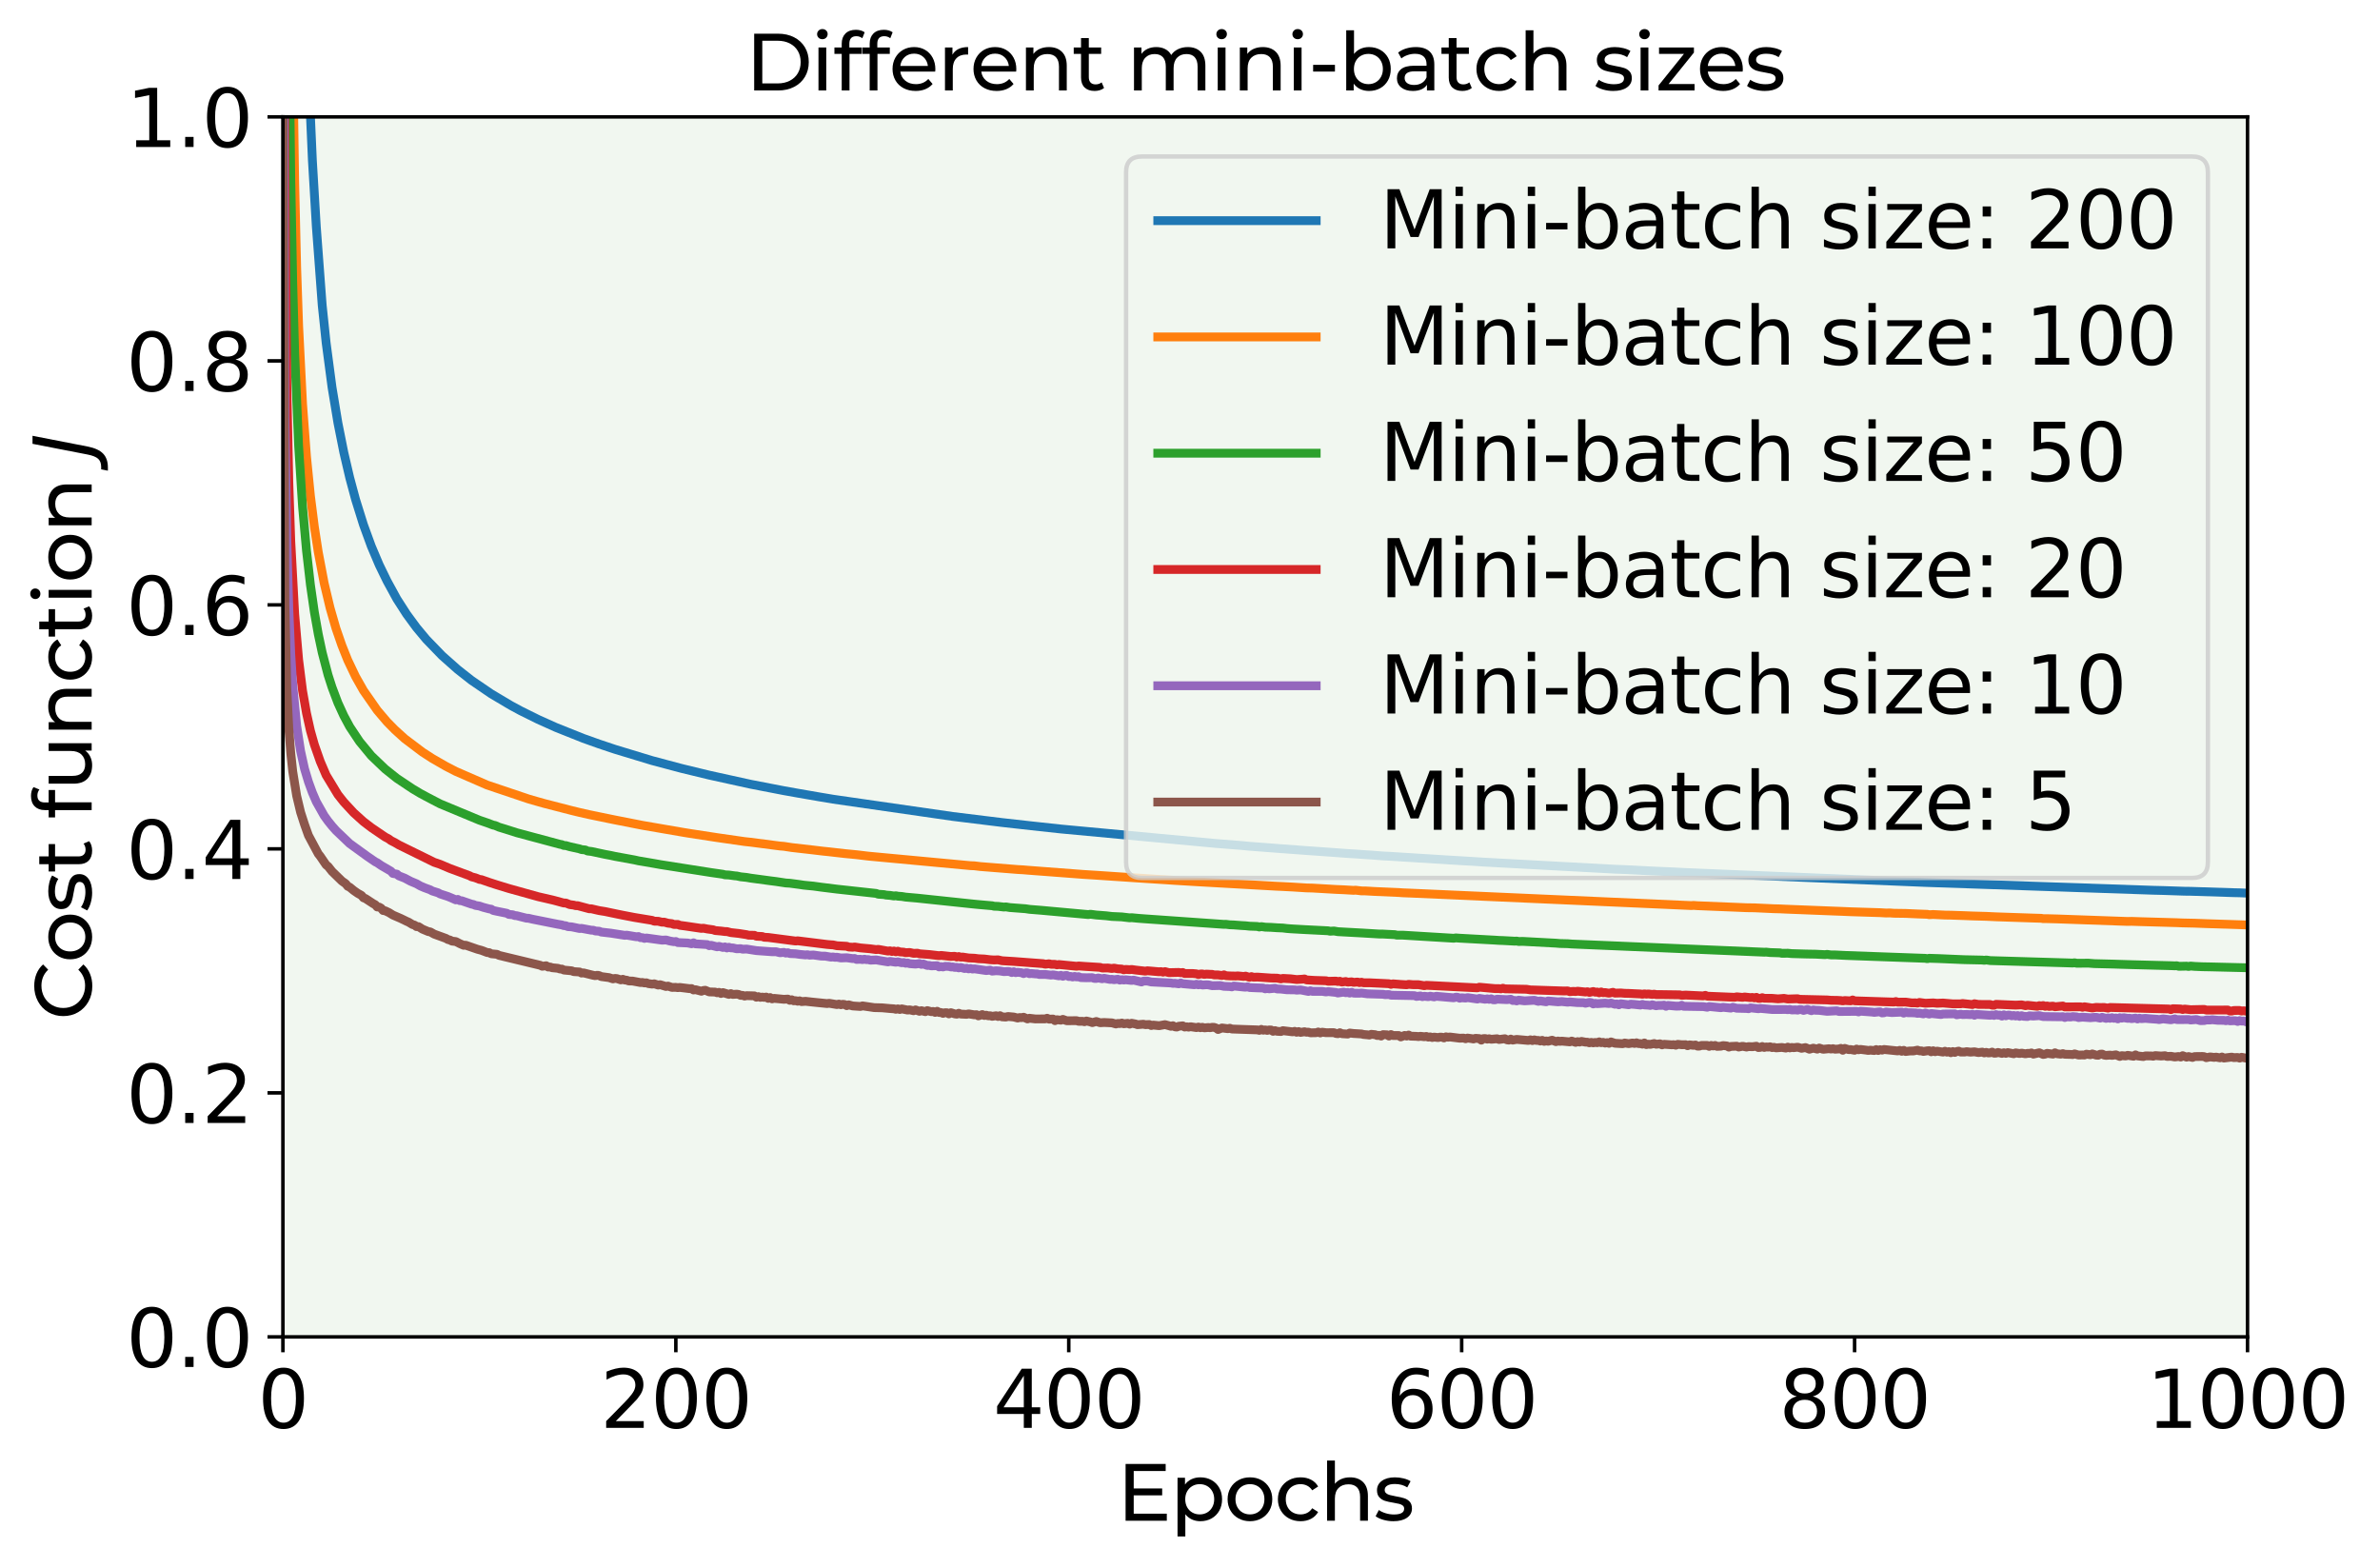 <?xml version="1.0" encoding="utf-8" standalone="no"?>
<!DOCTYPE svg PUBLIC "-//W3C//DTD SVG 1.1//EN"
  "http://www.w3.org/Graphics/SVG/1.1/DTD/svg11.dtd">
<svg xmlns:xlink="http://www.w3.org/1999/xlink" width="540.791pt" height="356.227pt" viewBox="0 0 540.791 356.227" xmlns="http://www.w3.org/2000/svg" version="1.1">
 <defs>
  <style type="text/css">*{stroke-linejoin: round; stroke-linecap: butt}</style>
 </defs>
 <g id="figure_1">
  <g id="patch_1">
   <path d="M 0 356.227 
L 540.791 356.227 
L 540.791 0 
L 0 0 
z
" style="fill: #ffffff"/>
  </g>
  <g id="axes_1">
   <g id="patch_2">
    <path d="M 64.286 303.757 
L 510.686 303.757 
L 510.686 26.557 
L 64.286 26.557 
z
" style="fill: #f1f7f0"/>
   </g>
   <g id="matplotlib.axis_1">
    <g id="xtick_1">
     <g id="line2d_1">
      <defs>
       <path id="m6593f1af11" d="M 0 0 
L 0 3.5 
" style="stroke: #000000; stroke-width: 0.8"/>
      </defs>
      <g>
       <use xlink:href="#m6593f1af11" x="64.286" y="303.757" style="stroke: #000000; stroke-width: 0.8"/>
      </g>
     </g>
     <g id="text_1">
      <!-- 0 -->
      <g transform="translate(58.559 324.434)scale(0.18 -0.18)">
       <defs>
        <path id="DejaVuSans-30" d="M 2034 4250 
Q 1547 4250 1301 3770 
Q 1056 3291 1056 2328 
Q 1056 1369 1301 889 
Q 1547 409 2034 409 
Q 2525 409 2770 889 
Q 3016 1369 3016 2328 
Q 3016 3291 2770 3770 
Q 2525 4250 2034 4250 
z
M 2034 4750 
Q 2819 4750 3233 4129 
Q 3647 3509 3647 2328 
Q 3647 1150 3233 529 
Q 2819 -91 2034 -91 
Q 1250 -91 836 529 
Q 422 1150 422 2328 
Q 422 3509 836 4129 
Q 1250 4750 2034 4750 
z
" transform="scale(0.016)"/>
       </defs>
       <use xlink:href="#DejaVuSans-30"/>
      </g>
     </g>
    </g>
    <g id="xtick_2">
     <g id="line2d_2">
      <g>
       <use xlink:href="#m6593f1af11" x="153.566" y="303.757" style="stroke: #000000; stroke-width: 0.8"/>
      </g>
     </g>
     <g id="text_2">
      <!-- 200 -->
      <g transform="translate(136.387 324.434)scale(0.18 -0.18)">
       <defs>
        <path id="DejaVuSans-32" d="M 1228 531 
L 3431 531 
L 3431 0 
L 469 0 
L 469 531 
Q 828 903 1448 1529 
Q 2069 2156 2228 2338 
Q 2531 2678 2651 2914 
Q 2772 3150 2772 3378 
Q 2772 3750 2511 3984 
Q 2250 4219 1831 4219 
Q 1534 4219 1204 4116 
Q 875 4013 500 3803 
L 500 4441 
Q 881 4594 1212 4672 
Q 1544 4750 1819 4750 
Q 2544 4750 2975 4387 
Q 3406 4025 3406 3419 
Q 3406 3131 3298 2873 
Q 3191 2616 2906 2266 
Q 2828 2175 2409 1742 
Q 1991 1309 1228 531 
z
" transform="scale(0.016)"/>
       </defs>
       <use xlink:href="#DejaVuSans-32"/>
       <use xlink:href="#DejaVuSans-30" x="63.623"/>
       <use xlink:href="#DejaVuSans-30" x="127.246"/>
      </g>
     </g>
    </g>
    <g id="xtick_3">
     <g id="line2d_3">
      <g>
       <use xlink:href="#m6593f1af11" x="242.846" y="303.757" style="stroke: #000000; stroke-width: 0.8"/>
      </g>
     </g>
     <g id="text_3">
      <!-- 400 -->
      <g transform="translate(225.667 324.434)scale(0.18 -0.18)">
       <defs>
        <path id="DejaVuSans-34" d="M 2419 4116 
L 825 1625 
L 2419 1625 
L 2419 4116 
z
M 2253 4666 
L 3047 4666 
L 3047 1625 
L 3713 1625 
L 3713 1100 
L 3047 1100 
L 3047 0 
L 2419 0 
L 2419 1100 
L 313 1100 
L 313 1709 
L 2253 4666 
z
" transform="scale(0.016)"/>
       </defs>
       <use xlink:href="#DejaVuSans-34"/>
       <use xlink:href="#DejaVuSans-30" x="63.623"/>
       <use xlink:href="#DejaVuSans-30" x="127.246"/>
      </g>
     </g>
    </g>
    <g id="xtick_4">
     <g id="line2d_4">
      <g>
       <use xlink:href="#m6593f1af11" x="332.126" y="303.757" style="stroke: #000000; stroke-width: 0.8"/>
      </g>
     </g>
     <g id="text_4">
      <!-- 600 -->
      <g transform="translate(314.947 324.434)scale(0.18 -0.18)">
       <defs>
        <path id="DejaVuSans-36" d="M 2113 2584 
Q 1688 2584 1439 2293 
Q 1191 2003 1191 1497 
Q 1191 994 1439 701 
Q 1688 409 2113 409 
Q 2538 409 2786 701 
Q 3034 994 3034 1497 
Q 3034 2003 2786 2293 
Q 2538 2584 2113 2584 
z
M 3366 4563 
L 3366 3988 
Q 3128 4100 2886 4159 
Q 2644 4219 2406 4219 
Q 1781 4219 1451 3797 
Q 1122 3375 1075 2522 
Q 1259 2794 1537 2939 
Q 1816 3084 2150 3084 
Q 2853 3084 3261 2657 
Q 3669 2231 3669 1497 
Q 3669 778 3244 343 
Q 2819 -91 2113 -91 
Q 1303 -91 875 529 
Q 447 1150 447 2328 
Q 447 3434 972 4092 
Q 1497 4750 2381 4750 
Q 2619 4750 2861 4703 
Q 3103 4656 3366 4563 
z
" transform="scale(0.016)"/>
       </defs>
       <use xlink:href="#DejaVuSans-36"/>
       <use xlink:href="#DejaVuSans-30" x="63.623"/>
       <use xlink:href="#DejaVuSans-30" x="127.246"/>
      </g>
     </g>
    </g>
    <g id="xtick_5">
     <g id="line2d_5">
      <g>
       <use xlink:href="#m6593f1af11" x="421.406" y="303.757" style="stroke: #000000; stroke-width: 0.8"/>
      </g>
     </g>
     <g id="text_5">
      <!-- 800 -->
      <g transform="translate(404.227 324.434)scale(0.18 -0.18)">
       <defs>
        <path id="DejaVuSans-38" d="M 2034 2216 
Q 1584 2216 1326 1975 
Q 1069 1734 1069 1313 
Q 1069 891 1326 650 
Q 1584 409 2034 409 
Q 2484 409 2743 651 
Q 3003 894 3003 1313 
Q 3003 1734 2745 1975 
Q 2488 2216 2034 2216 
z
M 1403 2484 
Q 997 2584 770 2862 
Q 544 3141 544 3541 
Q 544 4100 942 4425 
Q 1341 4750 2034 4750 
Q 2731 4750 3128 4425 
Q 3525 4100 3525 3541 
Q 3525 3141 3298 2862 
Q 3072 2584 2669 2484 
Q 3125 2378 3379 2068 
Q 3634 1759 3634 1313 
Q 3634 634 3220 271 
Q 2806 -91 2034 -91 
Q 1263 -91 848 271 
Q 434 634 434 1313 
Q 434 1759 690 2068 
Q 947 2378 1403 2484 
z
M 1172 3481 
Q 1172 3119 1398 2916 
Q 1625 2713 2034 2713 
Q 2441 2713 2670 2916 
Q 2900 3119 2900 3481 
Q 2900 3844 2670 4047 
Q 2441 4250 2034 4250 
Q 1625 4250 1398 4047 
Q 1172 3844 1172 3481 
z
" transform="scale(0.016)"/>
       </defs>
       <use xlink:href="#DejaVuSans-38"/>
       <use xlink:href="#DejaVuSans-30" x="63.623"/>
       <use xlink:href="#DejaVuSans-30" x="127.246"/>
      </g>
     </g>
    </g>
    <g id="xtick_6">
     <g id="line2d_6">
      <g>
       <use xlink:href="#m6593f1af11" x="510.686" y="303.757" style="stroke: #000000; stroke-width: 0.8"/>
      </g>
     </g>
     <g id="text_6">
      <!-- 1000 -->
      <g transform="translate(487.781 324.434)scale(0.18 -0.18)">
       <defs>
        <path id="DejaVuSans-31" d="M 794 531 
L 1825 531 
L 1825 4091 
L 703 3866 
L 703 4441 
L 1819 4666 
L 2450 4666 
L 2450 531 
L 3481 531 
L 3481 0 
L 794 0 
L 794 531 
z
" transform="scale(0.016)"/>
       </defs>
       <use xlink:href="#DejaVuSans-31"/>
       <use xlink:href="#DejaVuSans-30" x="63.623"/>
       <use xlink:href="#DejaVuSans-30" x="127.246"/>
       <use xlink:href="#DejaVuSans-30" x="190.869"/>
      </g>
     </g>
    </g>
    <g id="text_7">
     <!-- Epochs -->
     <g transform="translate(253.827 345.534)scale(0.18 -0.18)">
      <defs>
       <path id="Montserrat-Medium-45" d="M 3923 557 
L 3923 0 
L 672 0 
L 672 4480 
L 3834 4480 
L 3834 3923 
L 1312 3923 
L 1312 2547 
L 3558 2547 
L 3558 2003 
L 1312 2003 
L 1312 557 
L 3923 557 
z
" transform="scale(0.016)"/>
       <path id="Montserrat-Medium-70" d="M 2381 3424 
Q 2874 3424 3264 3206 
Q 3654 2989 3875 2598 
Q 4096 2208 4096 1696 
Q 4096 1184 3875 790 
Q 3654 397 3264 179 
Q 2874 -38 2381 -38 
Q 2016 -38 1712 102 
Q 1408 243 1197 512 
L 1197 -1242 
L 582 -1242 
L 582 3392 
L 1171 3392 
L 1171 2854 
Q 1376 3136 1689 3280 
Q 2003 3424 2381 3424 
z
M 2330 499 
Q 2656 499 2915 649 
Q 3174 800 3324 1072 
Q 3475 1344 3475 1696 
Q 3475 2048 3324 2320 
Q 3174 2592 2915 2739 
Q 2656 2886 2330 2886 
Q 2010 2886 1750 2736 
Q 1491 2586 1340 2317 
Q 1190 2048 1190 1696 
Q 1190 1344 1337 1072 
Q 1485 800 1747 649 
Q 2010 499 2330 499 
z
" transform="scale(0.016)"/>
       <path id="Montserrat-Medium-6f" d="M 2035 -38 
Q 1530 -38 1126 186 
Q 723 410 496 803 
Q 269 1197 269 1696 
Q 269 2195 496 2588 
Q 723 2982 1126 3203 
Q 1530 3424 2035 3424 
Q 2541 3424 2941 3203 
Q 3341 2982 3568 2588 
Q 3795 2195 3795 1696 
Q 3795 1197 3568 803 
Q 3341 410 2941 186 
Q 2541 -38 2035 -38 
z
M 2035 499 
Q 2362 499 2621 649 
Q 2880 800 3027 1072 
Q 3174 1344 3174 1696 
Q 3174 2048 3027 2320 
Q 2880 2592 2621 2739 
Q 2362 2886 2035 2886 
Q 1709 2886 1449 2739 
Q 1190 2592 1040 2320 
Q 890 2048 890 1696 
Q 890 1344 1040 1072 
Q 1190 800 1449 649 
Q 1709 499 2035 499 
z
" transform="scale(0.016)"/>
       <path id="Montserrat-Medium-63" d="M 2061 -38 
Q 1542 -38 1136 186 
Q 730 410 499 803 
Q 269 1197 269 1696 
Q 269 2195 499 2588 
Q 730 2982 1136 3203 
Q 1542 3424 2061 3424 
Q 2522 3424 2883 3238 
Q 3245 3053 3443 2701 
L 2976 2400 
Q 2816 2643 2579 2764 
Q 2342 2886 2054 2886 
Q 1722 2886 1456 2739 
Q 1190 2592 1040 2320 
Q 890 2048 890 1696 
Q 890 1338 1040 1066 
Q 1190 794 1456 646 
Q 1722 499 2054 499 
Q 2342 499 2579 620 
Q 2816 742 2976 986 
L 3443 691 
Q 3245 339 2883 150 
Q 2522 -38 2061 -38 
z
" transform="scale(0.016)"/>
       <path id="Montserrat-Medium-68" d="M 2394 3424 
Q 3040 3424 3421 3049 
Q 3802 2675 3802 1952 
L 3802 0 
L 3187 0 
L 3187 1882 
Q 3187 2374 2950 2624 
Q 2714 2874 2272 2874 
Q 1773 2874 1485 2582 
Q 1197 2291 1197 1747 
L 1197 0 
L 582 0 
L 582 4749 
L 1197 4749 
L 1197 2912 
Q 1389 3155 1699 3289 
Q 2010 3424 2394 3424 
z
" transform="scale(0.016)"/>
       <path id="Montserrat-Medium-73" d="M 1555 -38 
Q 1139 -38 755 74 
Q 371 186 154 358 
L 410 845 
Q 634 685 954 589 
Q 1274 493 1600 493 
Q 2406 493 2406 954 
Q 2406 1107 2297 1196 
Q 2189 1286 2025 1328 
Q 1862 1370 1562 1421 
Q 1152 1485 893 1568 
Q 634 1651 448 1849 
Q 262 2048 262 2406 
Q 262 2867 646 3145 
Q 1030 3424 1677 3424 
Q 2016 3424 2355 3341 
Q 2694 3258 2912 3117 
L 2650 2630 
Q 2234 2899 1670 2899 
Q 1280 2899 1075 2771 
Q 870 2643 870 2432 
Q 870 2266 985 2170 
Q 1101 2074 1270 2029 
Q 1440 1984 1747 1926 
Q 2157 1856 2409 1776 
Q 2662 1696 2841 1504 
Q 3021 1312 3021 966 
Q 3021 506 2627 234 
Q 2234 -38 1555 -38 
z
" transform="scale(0.016)"/>
      </defs>
      <use xlink:href="#Montserrat-Medium-45"/>
      <use xlink:href="#Montserrat-Medium-70" x="67"/>
      <use xlink:href="#Montserrat-Medium-6f" x="135.2"/>
      <use xlink:href="#Montserrat-Medium-63" x="198.7"/>
      <use xlink:href="#Montserrat-Medium-68" x="255.8"/>
      <use xlink:href="#Montserrat-Medium-73" x="323.9"/>
     </g>
    </g>
   </g>
   <g id="matplotlib.axis_2">
    <g id="ytick_1">
     <g id="line2d_7">
      <defs>
       <path id="me58eb2b7a6" d="M 0 0 
L -3.5 0 
" style="stroke: #000000; stroke-width: 0.8"/>
      </defs>
      <g>
       <use xlink:href="#me58eb2b7a6" x="64.286" y="303.757" style="stroke: #000000; stroke-width: 0.8"/>
      </g>
     </g>
     <g id="text_8">
      <!-- 0.0 -->
      <g transform="translate(28.66 310.595)scale(0.18 -0.18)">
       <defs>
        <path id="DejaVuSans-2e" d="M 684 794 
L 1344 794 
L 1344 0 
L 684 0 
L 684 794 
z
" transform="scale(0.016)"/>
       </defs>
       <use xlink:href="#DejaVuSans-30"/>
       <use xlink:href="#DejaVuSans-2e" x="63.623"/>
       <use xlink:href="#DejaVuSans-30" x="95.41"/>
      </g>
     </g>
    </g>
    <g id="ytick_2">
     <g id="line2d_8">
      <g>
       <use xlink:href="#me58eb2b7a6" x="64.286" y="248.317" style="stroke: #000000; stroke-width: 0.8"/>
      </g>
     </g>
     <g id="text_9">
      <!-- 0.2 -->
      <g transform="translate(28.66 255.155)scale(0.18 -0.18)">
       <use xlink:href="#DejaVuSans-30"/>
       <use xlink:href="#DejaVuSans-2e" x="63.623"/>
       <use xlink:href="#DejaVuSans-32" x="95.41"/>
      </g>
     </g>
    </g>
    <g id="ytick_3">
     <g id="line2d_9">
      <g>
       <use xlink:href="#me58eb2b7a6" x="64.286" y="192.877" style="stroke: #000000; stroke-width: 0.8"/>
      </g>
     </g>
     <g id="text_10">
      <!-- 0.4 -->
      <g transform="translate(28.66 199.715)scale(0.18 -0.18)">
       <use xlink:href="#DejaVuSans-30"/>
       <use xlink:href="#DejaVuSans-2e" x="63.623"/>
       <use xlink:href="#DejaVuSans-34" x="95.41"/>
      </g>
     </g>
    </g>
    <g id="ytick_4">
     <g id="line2d_10">
      <g>
       <use xlink:href="#me58eb2b7a6" x="64.286" y="137.437" style="stroke: #000000; stroke-width: 0.8"/>
      </g>
     </g>
     <g id="text_11">
      <!-- 0.6 -->
      <g transform="translate(28.66 144.275)scale(0.18 -0.18)">
       <use xlink:href="#DejaVuSans-30"/>
       <use xlink:href="#DejaVuSans-2e" x="63.623"/>
       <use xlink:href="#DejaVuSans-36" x="95.41"/>
      </g>
     </g>
    </g>
    <g id="ytick_5">
     <g id="line2d_11">
      <g>
       <use xlink:href="#me58eb2b7a6" x="64.286" y="81.997" style="stroke: #000000; stroke-width: 0.8"/>
      </g>
     </g>
     <g id="text_12">
      <!-- 0.8 -->
      <g transform="translate(28.66 88.835)scale(0.18 -0.18)">
       <use xlink:href="#DejaVuSans-30"/>
       <use xlink:href="#DejaVuSans-2e" x="63.623"/>
       <use xlink:href="#DejaVuSans-38" x="95.41"/>
      </g>
     </g>
    </g>
    <g id="ytick_6">
     <g id="line2d_12">
      <g>
       <use xlink:href="#me58eb2b7a6" x="64.286" y="26.557" style="stroke: #000000; stroke-width: 0.8"/>
      </g>
     </g>
     <g id="text_13">
      <!-- 1.0 -->
      <g transform="translate(28.66 33.395)scale(0.18 -0.18)">
       <use xlink:href="#DejaVuSans-31"/>
       <use xlink:href="#DejaVuSans-2e" x="63.623"/>
       <use xlink:href="#DejaVuSans-30" x="95.41"/>
      </g>
     </g>
    </g>
    <g id="text_14">
     <!-- Cost function $J$ -->
     <g transform="translate(20.88 231.757)rotate(-90)scale(0.18 -0.18)">
      <defs>
       <path id="Montserrat-Medium-43" d="M 2675 -51 
Q 2003 -51 1462 246 
Q 922 544 614 1065 
Q 307 1587 307 2240 
Q 307 2893 614 3414 
Q 922 3936 1466 4233 
Q 2010 4531 2682 4531 
Q 3206 4531 3641 4355 
Q 4077 4179 4384 3834 
L 3968 3430 
Q 3462 3962 2707 3962 
Q 2208 3962 1805 3738 
Q 1402 3514 1174 3120 
Q 947 2726 947 2240 
Q 947 1754 1174 1360 
Q 1402 966 1805 742 
Q 2208 518 2707 518 
Q 3456 518 3968 1056 
L 4384 653 
Q 4077 307 3638 128 
Q 3200 -51 2675 -51 
z
" transform="scale(0.016)"/>
       <path id="Montserrat-Medium-74" d="M 2490 198 
Q 2355 83 2156 22 
Q 1958 -38 1747 -38 
Q 1235 -38 953 237 
Q 672 512 672 1024 
L 672 2886 
L 96 2886 
L 96 3392 
L 672 3392 
L 672 4134 
L 1286 4134 
L 1286 3392 
L 2259 3392 
L 2259 2886 
L 1286 2886 
L 1286 1050 
Q 1286 774 1424 627 
Q 1562 480 1818 480 
Q 2099 480 2298 640 
L 2490 198 
z
" transform="scale(0.016)"/>
       <path id="Montserrat-Medium-20" transform="scale(0.016)"/>
       <path id="Montserrat-Medium-66" d="M 1824 4282 
Q 1274 4282 1274 3686 
L 1274 3392 
L 2259 3392 
L 2259 2886 
L 1286 2886 
L 1286 0 
L 672 0 
L 672 2886 
L 96 2886 
L 96 3392 
L 672 3392 
L 672 3693 
Q 672 4198 966 4492 
Q 1261 4787 1792 4787 
Q 1997 4787 2176 4736 
Q 2355 4685 2483 4589 
L 2298 4122 
Q 2086 4282 1824 4282 
z
" transform="scale(0.016)"/>
       <path id="Montserrat-Medium-75" d="M 3744 3392 
L 3744 0 
L 3162 0 
L 3162 512 
Q 2976 250 2672 106 
Q 2368 -38 2010 -38 
Q 1331 -38 940 336 
Q 550 710 550 1440 
L 550 3392 
L 1165 3392 
L 1165 1510 
Q 1165 1018 1401 765 
Q 1638 512 2080 512 
Q 2566 512 2848 806 
Q 3130 1101 3130 1638 
L 3130 3392 
L 3744 3392 
z
" transform="scale(0.016)"/>
       <path id="Montserrat-Medium-6e" d="M 2394 3424 
Q 3040 3424 3421 3049 
Q 3802 2675 3802 1952 
L 3802 0 
L 3187 0 
L 3187 1882 
Q 3187 2374 2950 2624 
Q 2714 2874 2272 2874 
Q 1773 2874 1485 2582 
Q 1197 2291 1197 1747 
L 1197 0 
L 582 0 
L 582 3392 
L 1171 3392 
L 1171 2880 
Q 1357 3142 1673 3283 
Q 1990 3424 2394 3424 
z
" transform="scale(0.016)"/>
       <path id="Montserrat-Medium-69" d="M 582 3392 
L 1197 3392 
L 1197 0 
L 582 0 
L 582 3392 
z
M 890 4045 
Q 710 4045 592 4160 
Q 474 4275 474 4442 
Q 474 4608 592 4726 
Q 710 4845 890 4845 
Q 1069 4845 1187 4733 
Q 1306 4621 1306 4454 
Q 1306 4282 1187 4163 
Q 1069 4045 890 4045 
z
" transform="scale(0.016)"/>
       <path id="DejaVuSans-Oblique-4a" d="M 1069 4666 
L 1703 4666 
L 856 325 
Q 691 -522 298 -901 
Q -94 -1281 -800 -1281 
L -1050 -1281 
L -947 -750 
L -750 -750 
Q -328 -750 -109 -509 
Q 109 -269 225 325 
L 1069 4666 
z
" transform="scale(0.016)"/>
      </defs>
      <use xlink:href="#Montserrat-Medium-43" transform="translate(0 0.297)"/>
      <use xlink:href="#Montserrat-Medium-6f" transform="translate(72.3 0.297)"/>
      <use xlink:href="#Montserrat-Medium-73" transform="translate(135.8 0.297)"/>
      <use xlink:href="#Montserrat-Medium-74" transform="translate(185.9 0.297)"/>
      <use xlink:href="#Montserrat-Medium-20" transform="translate(227.3 0.297)"/>
      <use xlink:href="#Montserrat-Medium-66" transform="translate(254.2 0.297)"/>
      <use xlink:href="#Montserrat-Medium-75" transform="translate(289.5 0.297)"/>
      <use xlink:href="#Montserrat-Medium-6e" transform="translate(357.2 0.297)"/>
      <use xlink:href="#Montserrat-Medium-63" transform="translate(425.3 0.297)"/>
      <use xlink:href="#Montserrat-Medium-74" transform="translate(482.4 0.297)"/>
      <use xlink:href="#Montserrat-Medium-69" transform="translate(523.8 0.297)"/>
      <use xlink:href="#Montserrat-Medium-6f" transform="translate(551.7 0.297)"/>
      <use xlink:href="#Montserrat-Medium-6e" transform="translate(615.2 0.297)"/>
      <use xlink:href="#Montserrat-Medium-20" transform="translate(683.3 0.297)"/>
      <use xlink:href="#DejaVuSans-Oblique-4a" transform="translate(710.2 0.297)"/>
     </g>
    </g>
   </g>
   <g id="line2d_13">
    <path d="M 69.526 -1 
L 70.089 16.075 
L 70.982 36.458 
L 71.874 51.499 
L 73.214 69.379 
L 74.106 77.897 
L 75.446 88.017 
L 76.785 96.098 
L 78.124 102.812 
L 79.463 108.544 
L 80.802 113.514 
L 82.588 119.231 
L 84.374 124.125 
L 86.159 128.336 
L 87.945 132.008 
L 90.177 136.093 
L 92.409 139.562 
L 94.641 142.6 
L 96.873 145.278 
L 100.444 148.969 
L 104.015 152.135 
L 107.14 154.59 
L 111.604 157.639 
L 116.068 160.292 
L 118.3 161.499 
L 122.318 163.488 
L 126.335 165.29 
L 132.585 167.784 
L 136.156 169.057 
L 139.727 170.252 
L 148.209 172.826 
L 154.905 174.607 
L 161.154 176.12 
L 170.529 178.184 
L 178.118 179.654 
L 181.242 180.212 
L 186.153 181.062 
L 189.278 181.587 
L 216.508 185.513 
L 227.668 186.887 
L 234.364 187.636 
L 241.06 188.361 
L 276.326 191.654 
L 282.129 192.11 
L 283.914 192.284 
L 290.61 192.794 
L 297.306 193.29 
L 299.092 193.411 
L 306.681 193.96 
L 308.02 194.034 
L 309.806 194.166 
L 311.591 194.28 
L 314.27 194.487 
L 315.609 194.549 
L 329.447 195.417 
L 333.018 195.627 
L 337.036 195.876 
L 366.945 197.496 
L 369.177 197.579 
L 374.534 197.854 
L 380.783 198.128 
L 383.015 198.246 
L 437.476 200.506 
L 489.258 202.28 
L 491.49 202.334 
L 496.401 202.502 
L 497.74 202.515 
L 507.561 202.83 
L 508.9 202.858 
L 510.239 202.918 
L 510.239 202.918 
" clip-path="url(#p88b213785a)" style="fill: none; stroke: #1f77b4; stroke-width: 2; stroke-linecap: square"/>
   </g>
   <g id="line2d_14">
    <path d="M 66.397 -1 
L 66.518 11.479 
L 66.964 41.599 
L 67.41 60.705 
L 67.857 73.975 
L 68.75 91.789 
L 69.642 103.711 
L 70.535 112.647 
L 71.428 119.681 
L 72.321 125.461 
L 73.66 132.509 
L 74.999 138.13 
L 76.338 142.772 
L 77.678 146.644 
L 79.017 149.998 
L 80.802 153.741 
L 82.588 156.898 
L 85.713 161.385 
L 87.945 164.007 
L 89.73 165.82 
L 91.962 167.843 
L 95.98 170.877 
L 98.212 172.324 
L 101.337 174.121 
L 103.569 175.272 
L 110.711 178.382 
L 120.086 181.536 
L 121.871 182.053 
L 123.657 182.556 
L 129.906 184.166 
L 131.692 184.601 
L 133.924 185.104 
L 138.834 186.117 
L 139.727 186.298 
L 145.977 187.526 
L 155.351 189.14 
L 156.69 189.357 
L 162.94 190.315 
L 169.19 191.215 
L 170.529 191.357 
L 177.225 192.227 
L 178.118 192.298 
L 179.903 192.573 
L 184.814 193.133 
L 187.046 193.402 
L 188.385 193.538 
L 191.956 193.946 
L 194.634 194.204 
L 197.313 194.526 
L 199.098 194.692 
L 220.526 196.69 
L 221.418 196.725 
L 222.758 196.891 
L 224.543 197.032 
L 231.239 197.565 
L 232.578 197.642 
L 233.471 197.72 
L 245.97 198.668 
L 246.863 198.727 
L 249.095 198.864 
L 252.666 199.106 
L 255.791 199.312 
L 258.023 199.465 
L 259.362 199.55 
L 260.702 199.64 
L 264.719 199.893 
L 266.951 200.044 
L 271.862 200.34 
L 290.164 201.374 
L 291.057 201.411 
L 293.735 201.549 
L 296.86 201.749 
L 298.199 201.778 
L 303.556 202.092 
L 305.342 202.168 
L 307.574 202.301 
L 308.02 202.263 
L 309.359 202.425 
L 310.252 202.432 
L 312.484 202.559 
L 317.841 202.793 
L 318.734 202.859 
L 320.519 202.929 
L 384.354 205.762 
L 384.801 205.72 
L 385.694 205.789 
L 392.836 206.081 
L 393.729 206.115 
L 396.854 206.248 
L 398.639 206.271 
L 403.103 206.478 
L 404.442 206.511 
L 405.782 206.575 
L 417.388 207.034 
L 418.281 207.065 
L 420.513 207.163 
L 427.209 207.372 
L 428.548 207.452 
L 429.441 207.434 
L 430.334 207.505 
L 433.012 207.542 
L 435.69 207.665 
L 437.922 207.745 
L 438.369 207.834 
L 439.262 207.787 
L 441.94 207.92 
L 443.279 207.939 
L 446.404 208.047 
L 448.19 208.12 
L 451.314 208.207 
L 453.546 208.312 
L 462.028 208.6 
L 463.814 208.653 
L 464.26 208.731 
L 465.153 208.733 
L 467.385 208.793 
L 468.278 208.825 
L 483.455 209.366 
L 484.348 209.345 
L 486.134 209.406 
L 494.615 209.649 
L 495.954 209.704 
L 498.633 209.763 
L 501.311 209.865 
L 510.239 210.154 
L 510.239 210.154 
" clip-path="url(#p88b213785a)" style="fill: none; stroke: #ff7f0e; stroke-width: 2; stroke-linecap: square"/>
   </g>
   <g id="line2d_15">
    <path d="M 65.606 -1 
L 65.625 1.571 
L 66.071 40.579 
L 66.518 64.397 
L 66.964 80.323 
L 67.857 101.313 
L 68.75 115.141 
L 69.642 125.107 
L 70.535 132.878 
L 71.428 139.07 
L 72.321 144.094 
L 73.214 148.288 
L 74.553 153.393 
L 75.446 156.163 
L 76.785 159.713 
L 78.124 162.634 
L 79.463 165.122 
L 81.695 168.478 
L 84.374 171.724 
L 87.498 174.713 
L 90.177 176.848 
L 93.748 179.231 
L 95.534 180.296 
L 97.319 181.252 
L 99.998 182.646 
L 108.926 186.358 
L 110.711 186.968 
L 112.05 187.471 
L 112.497 187.56 
L 113.39 187.947 
L 114.729 188.35 
L 117.407 189.204 
L 127.228 191.837 
L 127.674 191.912 
L 128.121 192.111 
L 128.567 192.122 
L 129.46 192.382 
L 131.692 192.88 
L 132.138 193.038 
L 133.031 193.124 
L 133.478 193.362 
L 134.37 193.463 
L 137.495 194.13 
L 138.834 194.38 
L 139.727 194.575 
L 144.191 195.39 
L 145.084 195.592 
L 148.655 196.197 
L 149.994 196.438 
L 161.601 198.262 
L 164.279 198.646 
L 164.726 198.774 
L 165.618 198.816 
L 166.958 199 
L 167.404 199.032 
L 168.297 199.224 
L 169.636 199.363 
L 170.529 199.52 
L 174.993 200.122 
L 176.332 200.291 
L 178.564 200.628 
L 179.457 200.682 
L 181.689 200.977 
L 182.582 201.115 
L 183.474 201.207 
L 184.814 201.334 
L 186.599 201.58 
L 190.17 202.023 
L 199.098 202.998 
L 199.545 203.175 
L 200.884 203.27 
L 201.33 203.373 
L 202.223 203.441 
L 203.116 203.582 
L 203.562 203.527 
L 204.009 203.627 
L 204.902 203.688 
L 205.794 203.836 
L 208.473 204.071 
L 220.972 205.392 
L 222.311 205.524 
L 225.436 205.799 
L 225.882 205.911 
L 226.775 205.942 
L 228.114 206.1 
L 228.561 206.058 
L 229.454 206.209 
L 233.025 206.479 
L 233.918 206.614 
L 236.596 206.831 
L 247.31 207.806 
L 247.756 207.726 
L 249.095 207.902 
L 251.327 208.075 
L 252.666 208.233 
L 254.898 208.332 
L 256.684 208.546 
L 257.13 208.51 
L 258.47 208.641 
L 259.809 208.745 
L 278.111 210.029 
L 278.558 210.019 
L 279.45 210.126 
L 280.343 210.159 
L 282.129 210.296 
L 283.022 210.345 
L 283.914 210.442 
L 285.7 210.508 
L 286.146 210.633 
L 286.593 210.536 
L 287.486 210.666 
L 288.825 210.709 
L 290.164 210.801 
L 291.503 210.858 
L 292.396 210.97 
L 293.289 211.04 
L 296.414 211.217 
L 301.77 211.487 
L 302.217 211.591 
L 303.11 211.534 
L 304.002 211.69 
L 309.806 212.009 
L 313.377 212.225 
L 314.27 212.232 
L 315.162 212.281 
L 316.948 212.367 
L 317.394 212.481 
L 318.734 212.481 
L 330.34 213.185 
L 330.786 213.105 
L 331.679 213.172 
L 339.714 213.613 
L 340.607 213.675 
L 341.5 213.704 
L 344.178 213.848 
L 344.625 213.825 
L 345.071 213.92 
L 345.964 213.895 
L 353.553 214.301 
L 354.446 214.378 
L 356.231 214.422 
L 357.124 214.496 
L 400.871 216.353 
L 401.318 216.336 
L 402.21 216.431 
L 404.442 216.504 
L 404.889 216.605 
L 406.228 216.585 
L 407.121 216.673 
L 410.246 216.764 
L 411.138 216.782 
L 412.478 216.802 
L 414.71 216.912 
L 415.156 216.845 
L 416.049 216.973 
L 416.942 216.97 
L 418.727 217.058 
L 419.62 217.101 
L 437.476 217.745 
L 437.922 217.834 
L 438.369 217.734 
L 440.601 217.807 
L 445.511 218.019 
L 446.404 218.055 
L 450.422 218.14 
L 450.868 218.2 
L 451.314 218.122 
L 452.207 218.257 
L 469.617 218.774 
L 470.956 218.818 
L 471.402 218.751 
L 471.849 218.866 
L 474.527 218.846 
L 475.866 218.95 
L 480.33 219.059 
L 481.223 219.091 
L 484.348 219.186 
L 493.276 219.418 
L 494.169 219.454 
L 494.615 219.425 
L 495.062 219.563 
L 496.847 219.525 
L 497.294 219.605 
L 497.74 219.5 
L 498.633 219.579 
L 500.418 219.658 
L 502.204 219.69 
L 510.239 219.883 
L 510.239 219.883 
" clip-path="url(#p88b213785a)" style="fill: none; stroke: #2ca02c; stroke-width: 2; stroke-linecap: square"/>
   </g>
   <g id="line2d_16">
    <path d="M 64.639 -1 
L 64.732 38.614 
L 65.178 87.452 
L 65.625 109.512 
L 66.071 122.997 
L 66.964 139.574 
L 67.857 149.886 
L 68.75 156.961 
L 69.642 162.024 
L 70.535 166.03 
L 71.428 169.187 
L 72.767 173.01 
L 74.106 176.133 
L 76.785 180.55 
L 78.124 182.247 
L 80.356 184.66 
L 82.588 186.678 
L 84.374 188.046 
L 87.498 190.168 
L 88.391 190.655 
L 88.838 190.996 
L 89.73 191.449 
L 90.623 191.978 
L 98.658 195.929 
L 99.998 196.382 
L 102.23 197.328 
L 106.694 198.978 
L 107.14 199.222 
L 108.033 199.451 
L 108.926 199.815 
L 109.372 199.864 
L 111.158 200.487 
L 112.943 201.066 
L 115.622 201.882 
L 122.318 203.747 
L 123.657 204.053 
L 125.889 204.575 
L 128.121 205.183 
L 128.567 205.177 
L 129.46 205.537 
L 130.353 205.651 
L 130.799 205.778 
L 131.246 205.779 
L 133.478 206.377 
L 133.924 206.496 
L 134.37 206.487 
L 135.263 206.7 
L 136.156 206.902 
L 137.495 207.116 
L 140.174 207.677 
L 141.513 207.949 
L 144.191 208.462 
L 148.209 209.124 
L 148.655 209.31 
L 149.548 209.327 
L 150.441 209.541 
L 150.887 209.513 
L 151.78 209.763 
L 152.673 209.864 
L 153.119 210.055 
L 154.012 210.044 
L 154.458 210.241 
L 155.798 210.418 
L 159.369 210.947 
L 159.815 210.902 
L 160.708 211.078 
L 162.047 211.262 
L 162.494 211.431 
L 163.833 211.548 
L 164.726 211.661 
L 165.172 211.665 
L 166.065 211.897 
L 167.85 212.093 
L 169.636 212.368 
L 170.082 212.489 
L 171.422 212.513 
L 171.868 212.729 
L 173.207 212.79 
L 173.654 212.962 
L 174.546 213.001 
L 180.796 213.817 
L 181.242 213.763 
L 187.938 214.594 
L 188.831 214.67 
L 189.278 214.693 
L 190.17 214.886 
L 192.402 215.007 
L 192.849 215.179 
L 193.742 215.227 
L 194.188 215.167 
L 195.527 215.38 
L 197.759 215.58 
L 199.098 215.763 
L 199.545 215.705 
L 201.777 216.108 
L 202.223 216.042 
L 202.67 216.193 
L 203.116 216.082 
L 203.562 216.267 
L 204.009 216.12 
L 204.455 216.289 
L 205.348 216.346 
L 205.794 216.47 
L 206.687 216.414 
L 207.58 216.613 
L 208.473 216.577 
L 208.919 216.713 
L 211.151 216.884 
L 213.383 217.148 
L 213.83 217.086 
L 216.062 217.326 
L 216.954 217.281 
L 217.401 217.451 
L 217.847 217.339 
L 218.294 217.483 
L 218.74 217.452 
L 220.079 217.662 
L 221.418 217.721 
L 222.311 217.838 
L 223.65 217.897 
L 224.99 218.065 
L 225.882 218.118 
L 226.775 218.085 
L 227.668 218.292 
L 230.346 218.456 
L 237.042 218.958 
L 237.489 219.087 
L 238.382 218.979 
L 238.828 219.105 
L 239.721 219.112 
L 240.167 219.232 
L 240.614 219.156 
L 244.631 219.551 
L 245.078 219.482 
L 246.417 219.578 
L 249.988 219.801 
L 250.434 219.957 
L 251.774 219.946 
L 252.666 220.064 
L 253.113 219.965 
L 254.006 220.135 
L 254.898 220.181 
L 255.345 220.357 
L 255.791 220.264 
L 256.684 220.327 
L 257.13 220.275 
L 258.023 220.407 
L 260.255 220.66 
L 260.702 220.571 
L 261.594 220.645 
L 263.38 220.804 
L 263.826 220.762 
L 264.273 220.893 
L 264.719 220.763 
L 265.612 221.002 
L 267.844 220.951 
L 268.29 221.032 
L 268.737 220.967 
L 269.183 221.203 
L 270.969 221.195 
L 271.862 221.272 
L 272.308 221.442 
L 272.754 221.306 
L 273.201 221.297 
L 273.647 221.409 
L 274.094 221.333 
L 274.986 221.376 
L 275.433 221.388 
L 275.879 221.515 
L 276.772 221.517 
L 277.665 221.653 
L 278.111 221.495 
L 278.558 221.693 
L 279.45 221.745 
L 280.79 221.774 
L 281.236 221.737 
L 282.129 221.82 
L 282.575 221.873 
L 283.022 221.786 
L 283.914 222.069 
L 284.361 221.9 
L 284.807 222.045 
L 285.7 222.009 
L 288.825 222.228 
L 290.164 222.248 
L 291.057 222.42 
L 291.503 222.305 
L 293.289 222.398 
L 294.628 222.567 
L 295.967 222.486 
L 296.414 222.43 
L 296.86 222.648 
L 298.646 222.759 
L 301.324 222.841 
L 301.77 222.967 
L 303.556 222.919 
L 304.002 223.024 
L 304.449 222.956 
L 304.895 223.142 
L 305.788 223.015 
L 306.234 223.162 
L 307.127 223.081 
L 307.574 223.212 
L 308.466 223.131 
L 308.913 223.268 
L 309.359 223.172 
L 309.806 223.299 
L 311.145 223.3 
L 315.609 223.513 
L 316.055 223.666 
L 316.502 223.542 
L 318.287 223.68 
L 319.626 223.759 
L 320.073 223.65 
L 320.966 223.731 
L 322.305 223.737 
L 323.644 223.972 
L 324.09 223.873 
L 335.697 224.457 
L 336.143 224.301 
L 337.036 224.385 
L 339.714 224.63 
L 340.607 224.633 
L 341.054 224.689 
L 341.5 224.541 
L 341.946 224.683 
L 346.857 224.776 
L 347.75 224.922 
L 348.642 224.943 
L 355.338 225.168 
L 356.231 225.147 
L 356.678 225.32 
L 357.57 225.254 
L 358.017 225.297 
L 358.463 225.215 
L 360.249 225.4 
L 360.695 225.34 
L 361.142 225.492 
L 362.034 225.288 
L 362.481 225.441 
L 362.927 225.402 
L 363.374 225.59 
L 363.82 225.384 
L 364.266 225.561 
L 364.713 225.523 
L 365.606 225.677 
L 366.498 225.466 
L 366.945 225.654 
L 368.284 225.62 
L 369.177 225.697 
L 370.07 225.716 
L 371.409 225.784 
L 372.748 225.842 
L 373.194 225.92 
L 373.641 225.817 
L 374.087 225.89 
L 374.534 225.84 
L 375.426 225.949 
L 375.873 225.883 
L 376.319 225.987 
L 377.658 225.988 
L 381.676 226.043 
L 382.122 226.156 
L 383.015 226.095 
L 387.033 226.289 
L 387.479 226.156 
L 387.926 226.348 
L 394.175 226.601 
L 394.622 226.488 
L 395.961 226.619 
L 396.407 226.526 
L 397.746 226.676 
L 398.193 226.624 
L 398.639 226.742 
L 399.086 226.608 
L 399.532 226.849 
L 399.978 226.854 
L 400.425 226.686 
L 400.871 226.826 
L 402.657 226.84 
L 403.996 226.955 
L 404.889 226.886 
L 405.335 226.84 
L 406.228 226.993 
L 408.46 226.923 
L 408.906 227.058 
L 415.156 227.201 
L 416.049 227.281 
L 417.388 227.297 
L 418.281 227.346 
L 418.727 227.424 
L 419.174 227.337 
L 420.513 227.411 
L 420.959 227.205 
L 421.406 227.401 
L 430.334 227.685 
L 430.78 227.565 
L 431.226 227.712 
L 433.012 227.692 
L 434.351 227.871 
L 435.244 227.862 
L 435.69 227.921 
L 436.137 227.769 
L 437.476 227.952 
L 439.262 227.874 
L 440.154 227.96 
L 441.494 227.901 
L 443.726 228.091 
L 445.511 228.082 
L 445.958 228.011 
L 448.19 228.254 
L 448.636 228.061 
L 449.529 228.221 
L 452.207 228.238 
L 452.654 228.389 
L 453.1 228.403 
L 453.546 228.193 
L 458.01 228.385 
L 459.35 228.318 
L 460.242 228.511 
L 460.689 228.41 
L 462.921 228.649 
L 463.367 228.498 
L 463.814 228.56 
L 464.26 228.473 
L 464.706 228.656 
L 465.153 228.572 
L 465.599 228.684 
L 466.492 228.606 
L 466.938 228.754 
L 468.724 228.58 
L 469.17 228.789 
L 472.742 228.763 
L 473.188 228.876 
L 473.634 228.753 
L 475.42 229.029 
L 476.313 228.888 
L 477.206 228.928 
L 478.098 228.908 
L 478.991 229.06 
L 479.438 228.911 
L 492.83 229.259 
L 493.276 229.403 
L 493.722 229.192 
L 495.508 229.253 
L 495.954 229.379 
L 496.401 229.272 
L 497.74 229.419 
L 500.865 229.352 
L 501.311 229.504 
L 506.222 229.492 
L 506.668 229.722 
L 507.114 229.726 
L 507.561 229.6 
L 508.454 229.583 
L 508.9 229.589 
L 509.346 229.723 
L 509.793 229.658 
L 510.239 229.729 
L 510.239 229.729 
" clip-path="url(#p88b213785a)" style="fill: none; stroke: #d62728; stroke-width: 2; stroke-linecap: square"/>
   </g>
   <g id="line2d_17">
    <path d="M 64.454 -1 
L 64.732 94.305 
L 65.178 122.537 
L 65.625 138.353 
L 66.071 148.675 
L 66.518 155.672 
L 67.41 164.879 
L 68.303 170.636 
L 69.196 174.678 
L 70.089 177.646 
L 70.982 180.097 
L 71.874 182.167 
L 73.66 185.338 
L 74.553 186.577 
L 75.446 187.684 
L 76.338 188.696 
L 79.463 191.678 
L 83.481 194.592 
L 85.266 195.815 
L 85.713 196.033 
L 86.606 196.652 
L 88.838 197.951 
L 89.284 198.461 
L 90.177 198.615 
L 90.623 199.001 
L 91.962 199.526 
L 93.302 200.239 
L 94.641 200.799 
L 95.534 201.311 
L 96.426 201.694 
L 97.766 202.185 
L 98.212 202.439 
L 99.551 202.858 
L 99.998 203.113 
L 100.89 203.404 
L 101.783 203.698 
L 102.676 204.068 
L 103.569 204.466 
L 104.015 204.354 
L 104.462 204.63 
L 104.908 204.666 
L 107.14 205.431 
L 107.586 205.52 
L 108.033 205.722 
L 108.926 205.864 
L 109.818 206.163 
L 111.158 206.516 
L 111.604 206.576 
L 112.05 206.864 
L 112.943 207.061 
L 115.175 207.509 
L 115.622 207.771 
L 116.514 207.848 
L 116.961 208.029 
L 117.407 208.061 
L 118.3 208.29 
L 119.639 208.625 
L 120.086 208.641 
L 120.978 208.852 
L 126.782 210.013 
L 127.674 210.161 
L 128.121 210.314 
L 128.567 210.338 
L 129.014 210.541 
L 129.906 210.6 
L 131.692 210.974 
L 132.138 210.941 
L 134.37 211.353 
L 134.817 211.359 
L 135.263 211.533 
L 136.156 211.588 
L 136.602 211.775 
L 138.834 212.032 
L 141.959 212.521 
L 142.406 212.479 
L 144.638 212.854 
L 145.084 212.796 
L 145.53 213.047 
L 145.977 213.042 
L 146.423 213.221 
L 146.87 213.122 
L 150.441 213.618 
L 151.334 213.574 
L 152.226 213.817 
L 153.119 213.97 
L 153.566 213.923 
L 154.012 214.164 
L 156.244 214.262 
L 157.137 214.439 
L 157.583 214.219 
L 158.03 214.457 
L 160.708 214.624 
L 161.154 214.878 
L 161.601 214.786 
L 162.494 215.018 
L 162.94 215.131 
L 163.386 215.029 
L 164.279 215.276 
L 164.726 215.149 
L 165.172 215.396 
L 165.618 215.231 
L 166.065 215.373 
L 166.511 215.38 
L 167.404 215.584 
L 168.297 215.547 
L 168.743 215.674 
L 169.636 215.635 
L 170.529 215.782 
L 171.868 215.993 
L 175.439 216.254 
L 176.332 216.247 
L 177.225 216.481 
L 178.118 216.395 
L 178.564 216.557 
L 179.01 216.475 
L 179.457 216.659 
L 180.796 216.718 
L 181.689 216.847 
L 183.028 216.978 
L 183.474 216.921 
L 183.921 217.033 
L 184.814 216.986 
L 186.599 217.239 
L 187.492 217.248 
L 188.831 217.478 
L 189.278 217.433 
L 189.724 217.52 
L 190.17 217.492 
L 191.063 217.66 
L 192.402 217.614 
L 193.742 217.804 
L 194.188 217.775 
L 194.634 217.997 
L 195.527 217.966 
L 195.974 218.042 
L 196.42 217.945 
L 196.866 218.047 
L 197.313 218.027 
L 197.759 218.168 
L 199.098 218.102 
L 199.991 218.267 
L 201.777 218.557 
L 202.223 218.436 
L 203.562 218.636 
L 204.009 218.542 
L 204.902 218.755 
L 205.348 218.7 
L 205.794 218.863 
L 206.241 218.806 
L 206.687 218.959 
L 208.026 219.058 
L 208.919 218.934 
L 209.366 219.122 
L 209.812 219.04 
L 210.705 219.371 
L 211.151 219.352 
L 211.598 219.46 
L 212.937 219.416 
L 213.383 219.699 
L 213.83 219.629 
L 214.276 219.709 
L 214.722 219.567 
L 215.615 219.585 
L 216.062 219.715 
L 216.508 219.698 
L 216.954 219.817 
L 217.401 219.781 
L 217.847 219.917 
L 218.294 219.817 
L 219.186 220.064 
L 219.633 219.986 
L 220.079 220.141 
L 220.526 220.047 
L 220.972 220.186 
L 221.418 220.131 
L 224.097 220.526 
L 224.99 220.429 
L 225.436 220.657 
L 226.329 220.569 
L 227.222 220.62 
L 228.114 220.766 
L 229.007 220.728 
L 229.454 220.78 
L 229.9 220.977 
L 230.346 220.788 
L 230.793 221 
L 231.239 220.91 
L 232.132 221.019 
L 232.578 221.215 
L 233.025 221.035 
L 233.471 221.041 
L 233.918 221.237 
L 234.364 221.194 
L 235.257 221.28 
L 235.703 221.288 
L 236.15 221.422 
L 237.489 221.409 
L 238.828 221.562 
L 239.274 221.494 
L 240.614 221.731 
L 241.06 221.602 
L 241.506 221.822 
L 241.953 221.668 
L 242.399 221.639 
L 242.846 221.878 
L 243.292 221.859 
L 243.738 221.982 
L 244.185 221.858 
L 244.631 221.976 
L 245.078 221.913 
L 245.524 222.118 
L 246.863 222.16 
L 248.202 222.135 
L 248.649 222.314 
L 249.095 222.32 
L 249.542 222.211 
L 250.434 222.391 
L 250.881 222.282 
L 252.22 222.54 
L 252.666 222.512 
L 253.113 222.605 
L 254.006 222.499 
L 254.452 222.698 
L 254.898 222.598 
L 255.345 222.677 
L 255.791 222.616 
L 257.13 222.772 
L 257.577 222.694 
L 259.362 223.122 
L 259.809 222.919 
L 260.702 222.91 
L 261.594 223.12 
L 266.058 223.347 
L 266.505 223.439 
L 266.951 223.413 
L 267.844 223.542 
L 268.29 223.344 
L 268.737 223.513 
L 271.415 223.752 
L 271.862 223.628 
L 272.308 223.773 
L 272.754 223.67 
L 273.201 223.814 
L 274.094 223.754 
L 274.54 223.77 
L 275.433 223.965 
L 277.218 223.923 
L 278.111 224.109 
L 279.45 224.157 
L 279.897 224.237 
L 280.343 224.043 
L 282.575 224.271 
L 283.022 224.306 
L 283.468 224.207 
L 283.914 224.38 
L 284.807 224.422 
L 285.7 224.46 
L 287.039 224.5 
L 287.486 224.683 
L 287.932 224.59 
L 288.378 224.682 
L 289.718 224.543 
L 290.164 224.709 
L 291.057 224.733 
L 292.396 224.891 
L 294.182 224.912 
L 294.628 224.978 
L 295.521 224.921 
L 297.306 225.273 
L 297.753 225.113 
L 298.199 225.253 
L 300.431 225.249 
L 301.324 225.388 
L 301.77 225.302 
L 303.556 225.491 
L 304.002 225.626 
L 305.342 225.424 
L 305.788 225.56 
L 306.234 225.495 
L 306.681 225.648 
L 307.127 225.458 
L 307.574 225.66 
L 308.913 225.678 
L 309.359 225.632 
L 310.698 225.809 
L 314.27 225.916 
L 314.716 226.005 
L 315.609 225.976 
L 316.055 226.124 
L 321.412 226.227 
L 321.858 226.402 
L 322.751 226.289 
L 323.198 226.458 
L 323.644 226.364 
L 324.537 226.465 
L 324.983 226.349 
L 325.876 226.509 
L 326.322 226.364 
L 330.34 226.718 
L 330.786 226.57 
L 331.233 226.597 
L 331.679 226.81 
L 332.126 226.706 
L 333.018 226.778 
L 333.465 226.674 
L 335.697 226.998 
L 336.143 226.849 
L 337.482 227.05 
L 337.929 226.949 
L 338.375 227.064 
L 338.822 226.935 
L 339.268 227.158 
L 339.714 227.176 
L 340.161 227.031 
L 342.393 227.133 
L 343.286 227.043 
L 343.732 227.328 
L 344.178 227.305 
L 344.625 227.423 
L 345.071 227.246 
L 346.41 227.409 
L 348.642 227.277 
L 349.535 227.526 
L 349.982 227.428 
L 351.321 227.625 
L 351.767 227.432 
L 353.999 227.631 
L 354.892 227.57 
L 356.231 227.716 
L 356.678 227.649 
L 358.463 227.808 
L 359.802 227.819 
L 360.249 227.956 
L 361.142 227.759 
L 361.588 227.824 
L 362.034 228.109 
L 362.481 227.972 
L 362.927 228.049 
L 364.713 227.929 
L 365.606 228.02 
L 366.052 227.91 
L 366.945 228.182 
L 367.391 228.111 
L 367.838 228.306 
L 368.284 228.064 
L 370.07 228.299 
L 370.516 228.157 
L 371.409 228.221 
L 372.748 228.37 
L 373.194 228.207 
L 373.641 228.34 
L 374.534 228.39 
L 374.98 228.46 
L 375.426 228.299 
L 376.319 228.527 
L 376.766 228.444 
L 377.658 228.441 
L 378.105 228.382 
L 378.551 228.646 
L 378.998 228.44 
L 380.783 228.607 
L 381.676 228.605 
L 382.122 228.411 
L 382.569 228.646 
L 387.033 228.719 
L 387.926 228.864 
L 388.372 228.7 
L 391.05 228.969 
L 391.497 228.866 
L 393.282 229.06 
L 393.729 228.857 
L 394.622 229.087 
L 396.854 229.139 
L 397.3 229.197 
L 397.746 228.996 
L 399.086 229.147 
L 399.532 229.203 
L 399.978 229.118 
L 402.657 229.374 
L 405.782 229.369 
L 406.228 229.417 
L 406.674 229.344 
L 407.121 229.48 
L 408.014 229.453 
L 408.46 229.517 
L 408.906 229.383 
L 409.353 229.402 
L 409.799 229.582 
L 410.692 229.348 
L 411.585 229.647 
L 412.031 229.466 
L 412.478 229.542 
L 413.37 229.572 
L 415.156 229.788 
L 417.388 229.664 
L 417.834 229.826 
L 421.852 229.791 
L 422.298 229.922 
L 422.745 229.76 
L 425.423 229.957 
L 425.87 230.03 
L 426.762 229.927 
L 427.209 229.899 
L 427.655 230.151 
L 428.102 230.107 
L 428.548 229.934 
L 429.887 230.069 
L 432.119 229.97 
L 432.566 230.198 
L 433.012 229.984 
L 433.458 230.105 
L 434.351 230.114 
L 435.244 230.152 
L 435.69 230.258 
L 436.137 230.201 
L 437.03 230.37 
L 437.476 230.186 
L 438.369 230.414 
L 438.815 230.281 
L 441.047 230.514 
L 441.494 230.395 
L 444.172 230.358 
L 444.618 230.582 
L 445.511 230.438 
L 445.958 230.527 
L 446.85 230.498 
L 447.743 230.55 
L 448.19 230.451 
L 448.636 230.683 
L 449.082 230.487 
L 452.207 230.689 
L 452.654 230.622 
L 453.1 230.719 
L 453.546 230.536 
L 453.993 230.665 
L 454.439 230.638 
L 454.886 230.876 
L 455.332 230.577 
L 455.778 230.81 
L 456.225 230.642 
L 456.671 230.656 
L 457.118 230.812 
L 457.564 230.731 
L 458.01 230.852 
L 458.457 230.747 
L 458.903 230.935 
L 459.35 230.776 
L 459.796 230.914 
L 460.689 230.969 
L 461.135 230.8 
L 462.028 230.862 
L 463.367 230.765 
L 464.26 230.975 
L 468.278 231.029 
L 468.724 230.996 
L 469.17 231.193 
L 469.617 231.038 
L 470.51 231.077 
L 470.956 230.983 
L 471.849 231.051 
L 472.295 231.207 
L 473.188 231.11 
L 474.974 231.238 
L 475.866 231.163 
L 476.313 231.153 
L 477.206 231.337 
L 477.652 231.143 
L 478.545 231.393 
L 478.991 231.278 
L 479.438 231.375 
L 479.884 231.231 
L 480.33 231.373 
L 480.777 231.302 
L 481.223 231.507 
L 481.67 231.237 
L 482.116 231.336 
L 482.562 231.233 
L 483.455 231.386 
L 483.902 231.361 
L 484.348 231.453 
L 485.241 231.328 
L 485.687 231.525 
L 486.134 231.35 
L 486.58 231.454 
L 487.473 231.385 
L 488.366 231.466 
L 490.151 231.594 
L 490.598 231.669 
L 491.49 231.503 
L 493.276 231.712 
L 494.169 231.502 
L 494.615 231.662 
L 495.508 231.673 
L 497.294 231.648 
L 497.74 231.765 
L 499.079 231.65 
L 499.972 231.905 
L 500.865 231.884 
L 501.311 231.758 
L 502.204 231.759 
L 502.65 231.695 
L 503.99 231.832 
L 505.329 231.839 
L 505.775 231.927 
L 506.222 231.809 
L 506.668 231.954 
L 507.561 231.916 
L 508.007 231.93 
L 508.454 232.092 
L 508.9 231.894 
L 509.346 232.017 
L 509.793 231.974 
L 510.239 232.118 
L 510.239 232.118 
" clip-path="url(#p88b213785a)" style="fill: none; stroke: #9467bd; stroke-width: 2; stroke-linecap: square"/>
   </g>
   <g id="line2d_18">
    <path d="M 64.286 14.211 
L 64.732 137.139 
L 65.178 156.542 
L 65.625 165.521 
L 66.071 171.163 
L 66.518 175.302 
L 67.41 180.821 
L 68.303 184.556 
L 69.196 187.326 
L 70.089 189.831 
L 72.321 193.993 
L 72.767 194.555 
L 73.66 195.871 
L 74.106 196.516 
L 74.553 196.867 
L 75.446 197.998 
L 77.678 200.172 
L 78.57 200.813 
L 79.017 201.379 
L 79.463 201.587 
L 80.356 202.322 
L 81.249 202.947 
L 82.142 203.452 
L 82.588 203.99 
L 83.034 204.159 
L 84.82 205.327 
L 85.266 205.563 
L 85.713 206.081 
L 86.159 206.105 
L 86.606 206.352 
L 87.052 206.881 
L 87.498 206.936 
L 88.391 207.359 
L 89.284 207.915 
L 91.07 208.686 
L 92.409 209.341 
L 92.855 209.533 
L 93.748 210.079 
L 94.194 210.192 
L 94.641 210.542 
L 95.087 210.545 
L 95.98 211.108 
L 97.319 211.67 
L 97.766 211.741 
L 98.658 212.245 
L 101.337 213.221 
L 101.783 213.485 
L 102.23 213.584 
L 102.676 213.831 
L 103.569 213.934 
L 104.462 214.4 
L 105.354 214.786 
L 105.801 214.757 
L 108.479 215.686 
L 109.372 215.924 
L 110.711 216.432 
L 111.158 216.458 
L 111.604 216.708 
L 112.943 216.836 
L 113.39 217.077 
L 122.764 219.331 
L 123.21 219.55 
L 124.103 219.435 
L 124.55 219.727 
L 124.996 219.714 
L 125.442 219.881 
L 126.782 220.012 
L 127.228 220.175 
L 127.674 220.186 
L 128.121 220.413 
L 129.906 220.581 
L 130.353 220.767 
L 131.692 220.849 
L 132.138 221.096 
L 132.585 221.051 
L 134.817 221.61 
L 135.263 221.688 
L 135.71 221.591 
L 136.156 221.674 
L 136.602 221.89 
L 138.388 222.128 
L 139.281 222.417 
L 139.727 222.306 
L 140.174 222.353 
L 141.066 222.647 
L 141.513 222.509 
L 141.959 222.678 
L 142.406 222.711 
L 142.852 222.893 
L 143.745 222.913 
L 145.53 223.248 
L 145.977 223.229 
L 146.423 223.34 
L 146.87 223.305 
L 147.316 223.486 
L 148.209 223.612 
L 148.655 223.536 
L 149.548 223.825 
L 149.994 223.737 
L 151.334 224.146 
L 151.78 224.053 
L 152.673 224.354 
L 153.566 224.344 
L 154.012 224.412 
L 154.458 224.36 
L 156.69 224.636 
L 157.137 224.615 
L 157.583 224.936 
L 158.03 224.867 
L 159.369 225.226 
L 159.815 225.053 
L 160.262 225.002 
L 161.154 225.379 
L 162.494 225.413 
L 162.94 225.567 
L 163.386 225.472 
L 163.833 225.736 
L 164.279 225.532 
L 165.618 225.944 
L 166.065 225.762 
L 166.511 225.95 
L 167.404 225.886 
L 167.85 225.959 
L 168.297 226.163 
L 168.743 226.159 
L 169.19 226.326 
L 169.636 226.228 
L 171.422 226.276 
L 171.868 226.581 
L 172.314 226.447 
L 172.761 226.614 
L 173.207 226.552 
L 173.654 226.623 
L 174.1 226.548 
L 174.546 226.841 
L 174.993 226.659 
L 175.439 226.955 
L 175.886 226.84 
L 178.118 227.055 
L 179.01 227.002 
L 179.457 227.288 
L 179.903 227.158 
L 180.35 227.397 
L 180.796 227.357 
L 181.242 227.497 
L 181.689 227.4 
L 182.135 227.58 
L 183.028 227.51 
L 184.367 227.663 
L 187.938 228.026 
L 188.385 227.954 
L 190.17 228.255 
L 190.617 228.14 
L 191.063 228.293 
L 191.51 228.184 
L 191.956 228.25 
L 192.402 228.502 
L 192.849 228.315 
L 193.742 228.568 
L 195.527 228.688 
L 195.974 228.551 
L 198.652 228.947 
L 200.438 228.991 
L 202.223 229.156 
L 203.116 229.216 
L 203.562 229.33 
L 204.009 229.226 
L 204.455 229.373 
L 204.902 229.23 
L 206.241 229.508 
L 206.687 229.445 
L 207.58 229.655 
L 208.026 229.46 
L 208.919 229.785 
L 209.366 229.642 
L 210.258 229.867 
L 210.705 229.622 
L 211.598 229.871 
L 212.044 229.818 
L 212.49 230.032 
L 212.937 229.77 
L 213.383 230.049 
L 213.83 230.052 
L 214.276 230.252 
L 214.722 230.1 
L 215.169 230.12 
L 215.615 230.369 
L 216.062 230.099 
L 216.954 230.377 
L 217.401 230.439 
L 217.847 230.225 
L 218.294 230.408 
L 219.633 230.477 
L 220.079 230.366 
L 221.418 230.586 
L 221.865 230.544 
L 222.311 230.822 
L 223.204 230.524 
L 223.65 230.73 
L 224.097 230.671 
L 224.543 230.808 
L 224.99 230.789 
L 225.436 230.926 
L 226.329 230.792 
L 226.775 230.962 
L 227.222 230.777 
L 227.668 231.037 
L 228.561 231.097 
L 229.007 230.96 
L 230.346 231.082 
L 231.239 231.315 
L 231.686 231.197 
L 232.132 231.228 
L 232.578 231.128 
L 233.471 231.515 
L 233.918 231.362 
L 235.257 231.519 
L 237.489 231.508 
L 237.935 231.36 
L 238.382 231.572 
L 239.274 231.539 
L 239.721 231.909 
L 240.167 231.698 
L 241.06 231.803 
L 241.506 231.615 
L 242.399 231.932 
L 244.631 231.91 
L 245.078 232.061 
L 245.97 232.05 
L 246.417 232.153 
L 246.863 231.986 
L 247.756 232.199 
L 248.202 232.355 
L 249.095 232.097 
L 249.988 232.382 
L 250.881 232.325 
L 252.666 232.412 
L 253.559 232.667 
L 254.006 232.532 
L 254.452 232.581 
L 254.898 232.448 
L 255.345 232.617 
L 256.238 232.515 
L 256.684 232.704 
L 257.13 232.495 
L 258.023 232.663 
L 258.47 232.825 
L 259.809 232.714 
L 260.255 232.823 
L 261.148 232.782 
L 261.594 233.017 
L 262.041 232.914 
L 263.38 233.053 
L 264.719 232.81 
L 265.612 233.058 
L 266.058 233.191 
L 266.505 233.059 
L 266.951 233.315 
L 267.398 233.362 
L 267.844 233.178 
L 268.737 233.084 
L 269.183 233.36 
L 269.63 233.291 
L 270.076 233.385 
L 270.522 233.286 
L 271.862 233.488 
L 272.308 233.362 
L 272.754 233.514 
L 273.201 233.412 
L 273.647 233.548 
L 274.54 233.465 
L 274.986 233.514 
L 275.433 233.415 
L 275.879 233.432 
L 276.326 233.582 
L 276.772 233.919 
L 277.665 233.568 
L 279.004 233.74 
L 279.45 233.632 
L 279.897 233.809 
L 285.7 234.008 
L 286.146 234.116 
L 286.593 233.888 
L 287.039 234.078 
L 287.486 234.005 
L 287.932 234.121 
L 288.378 234.02 
L 288.825 234.036 
L 289.271 234.33 
L 289.718 234.176 
L 290.164 234.322 
L 291.057 234.375 
L 291.503 234.182 
L 293.735 234.453 
L 294.182 234.332 
L 294.628 234.548 
L 295.074 234.384 
L 295.521 234.579 
L 296.414 234.424 
L 296.86 234.542 
L 297.306 234.513 
L 297.753 234.671 
L 299.092 234.645 
L 299.538 234.482 
L 299.985 234.703 
L 300.431 234.53 
L 301.324 234.646 
L 303.11 234.638 
L 303.556 234.821 
L 304.002 234.871 
L 304.449 234.649 
L 304.895 234.87 
L 306.234 234.953 
L 306.681 234.721 
L 307.574 234.826 
L 309.359 234.929 
L 309.806 235.045 
L 310.698 235.125 
L 311.145 235.185 
L 311.591 235.008 
L 312.484 235.102 
L 312.93 235.283 
L 313.377 235.242 
L 313.823 235.409 
L 314.27 235.08 
L 315.162 235.128 
L 315.609 235.405 
L 316.055 235.067 
L 316.502 235.285 
L 317.841 235.289 
L 318.287 235.602 
L 319.18 235.264 
L 319.626 235.414 
L 320.073 235.175 
L 320.519 235.429 
L 321.858 235.475 
L 322.305 235.531 
L 322.751 235.457 
L 323.644 235.564 
L 324.09 235.494 
L 324.537 235.653 
L 324.983 235.599 
L 325.43 235.738 
L 325.876 235.644 
L 326.769 235.752 
L 327.215 235.648 
L 327.662 235.664 
L 328.108 235.83 
L 328.554 235.584 
L 329.001 235.675 
L 329.447 235.62 
L 331.679 235.896 
L 332.572 235.866 
L 333.018 236.02 
L 333.465 235.863 
L 334.358 235.989 
L 334.804 236.072 
L 335.25 235.919 
L 336.143 235.986 
L 336.59 236.335 
L 337.036 235.994 
L 337.482 235.972 
L 337.929 236.11 
L 338.375 236.017 
L 338.822 236.138 
L 340.161 236.019 
L 340.607 236.188 
L 341.946 236.015 
L 342.393 236.263 
L 342.839 236.33 
L 343.286 236.095 
L 343.732 236.328 
L 344.625 236.166 
L 347.303 236.408 
L 347.75 236.259 
L 348.196 236.439 
L 348.642 236.268 
L 349.089 236.401 
L 349.535 236.387 
L 349.982 236.541 
L 350.428 236.382 
L 350.874 236.615 
L 351.321 236.51 
L 351.767 236.591 
L 352.66 236.352 
L 353.553 236.683 
L 353.999 236.537 
L 354.446 236.613 
L 354.892 236.561 
L 356.678 236.729 
L 357.124 236.546 
L 358.017 236.843 
L 358.463 236.674 
L 358.91 236.775 
L 359.356 236.621 
L 360.249 236.792 
L 360.695 236.8 
L 361.142 236.943 
L 361.588 236.844 
L 362.034 236.949 
L 362.481 236.851 
L 362.927 236.922 
L 363.374 236.72 
L 363.82 236.918 
L 364.266 236.837 
L 364.713 237.01 
L 365.159 236.899 
L 365.606 237.061 
L 366.052 236.742 
L 366.945 237.041 
L 368.73 237.148 
L 369.177 236.988 
L 370.07 237.129 
L 370.962 236.98 
L 371.409 237.089 
L 371.855 236.938 
L 372.302 237.126 
L 372.748 237.117 
L 373.194 237.248 
L 373.641 236.98 
L 374.087 237.349 
L 374.534 237.251 
L 374.98 237.3 
L 375.873 237.105 
L 376.319 237.271 
L 377.212 237.174 
L 377.658 237.412 
L 378.105 237.27 
L 379.89 237.403 
L 380.337 237.357 
L 380.783 237.489 
L 381.23 237.283 
L 382.122 237.381 
L 383.015 237.366 
L 383.462 237.6 
L 383.908 237.411 
L 384.801 237.514 
L 385.247 237.44 
L 385.694 237.69 
L 386.14 237.7 
L 386.586 237.532 
L 387.926 237.541 
L 388.372 237.754 
L 388.818 237.532 
L 389.265 237.661 
L 389.711 237.537 
L 390.158 237.753 
L 391.05 237.711 
L 391.497 237.568 
L 392.39 237.656 
L 392.836 237.922 
L 393.282 237.77 
L 394.622 237.709 
L 395.068 237.908 
L 395.961 237.723 
L 396.854 237.913 
L 397.3 237.801 
L 398.193 237.836 
L 399.086 237.716 
L 399.532 238.017 
L 399.978 237.989 
L 400.425 237.781 
L 400.871 237.997 
L 401.318 237.88 
L 401.764 237.923 
L 402.21 237.845 
L 402.657 238.029 
L 403.103 237.962 
L 403.55 238.095 
L 404.889 237.997 
L 405.782 238.143 
L 406.228 237.926 
L 406.674 238.101 
L 407.121 237.99 
L 407.567 238.056 
L 408.46 237.939 
L 409.353 238.195 
L 410.246 238.022 
L 411.138 238.402 
L 412.031 238.155 
L 412.924 238.382 
L 413.37 238.129 
L 414.263 238.417 
L 415.602 238.281 
L 416.049 238.365 
L 416.495 238.269 
L 416.942 238.402 
L 417.834 238.343 
L 418.281 238.201 
L 418.727 238.638 
L 419.174 238.211 
L 420.066 238.497 
L 420.513 238.471 
L 421.406 238.639 
L 421.852 238.368 
L 422.298 238.523 
L 422.745 238.441 
L 424.084 238.61 
L 424.53 238.683 
L 424.977 238.611 
L 425.87 238.697 
L 426.316 238.478 
L 426.762 238.693 
L 427.209 238.505 
L 427.655 238.606 
L 428.102 238.459 
L 431.226 238.788 
L 431.673 238.65 
L 432.119 238.868 
L 432.566 238.652 
L 433.012 238.917 
L 433.905 238.803 
L 434.798 238.79 
L 435.69 238.607 
L 436.137 238.778 
L 436.583 238.769 
L 437.03 238.904 
L 437.922 238.758 
L 438.369 238.73 
L 438.815 238.983 
L 439.262 238.749 
L 439.708 238.964 
L 440.154 238.834 
L 441.494 239.048 
L 441.94 238.855 
L 442.386 239.063 
L 442.833 238.945 
L 443.279 239.192 
L 443.726 238.926 
L 444.172 239.126 
L 444.618 238.914 
L 445.065 238.834 
L 445.511 239.039 
L 446.404 239.046 
L 446.85 238.949 
L 447.743 239.064 
L 448.636 238.984 
L 449.529 239.16 
L 450.422 239.054 
L 450.868 239.237 
L 451.314 239.109 
L 451.761 239.243 
L 452.207 239.215 
L 452.654 239.051 
L 453.1 239.298 
L 453.546 239.288 
L 453.993 239.13 
L 454.886 239.349 
L 455.332 239.201 
L 455.778 239.34 
L 456.225 239.162 
L 457.564 239.428 
L 458.01 239.228 
L 458.903 239.376 
L 459.35 239.283 
L 460.242 239.441 
L 460.689 239.338 
L 461.135 239.349 
L 461.582 239.241 
L 462.028 239.513 
L 463.367 239.204 
L 464.26 239.587 
L 464.706 239.519 
L 465.153 239.335 
L 466.046 239.454 
L 466.492 239.512 
L 466.938 239.214 
L 467.385 239.428 
L 468.278 239.528 
L 468.724 239.399 
L 469.17 239.547 
L 470.51 239.582 
L 470.956 239.62 
L 471.402 239.459 
L 472.295 239.723 
L 473.188 239.701 
L 473.634 239.715 
L 474.081 239.522 
L 474.974 239.654 
L 475.42 239.469 
L 476.313 239.745 
L 476.759 239.771 
L 477.206 239.534 
L 477.652 239.504 
L 478.098 239.726 
L 478.545 239.804 
L 479.438 239.731 
L 479.884 239.805 
L 480.777 239.673 
L 481.67 240.039 
L 482.116 239.86 
L 483.009 239.935 
L 483.455 239.791 
L 484.794 239.996 
L 485.241 239.683 
L 485.687 239.919 
L 487.026 240.063 
L 487.473 239.914 
L 488.812 239.927 
L 489.258 239.989 
L 489.705 239.846 
L 491.044 239.944 
L 491.937 239.873 
L 492.383 240.043 
L 493.276 240.004 
L 494.169 240.161 
L 495.062 240.048 
L 495.508 240.176 
L 495.954 239.868 
L 496.847 240.204 
L 497.294 240.064 
L 498.186 240.268 
L 498.633 240.071 
L 500.418 240.048 
L 500.865 240.088 
L 501.311 240.322 
L 502.204 240.144 
L 503.097 240.253 
L 503.543 240.19 
L 504.436 240.358 
L 504.882 240.165 
L 505.329 240.408 
L 506.222 240.298 
L 507.114 240.189 
L 507.561 240.309 
L 508.454 240.269 
L 508.9 240.422 
L 509.346 240.227 
L 510.239 240.403 
L 510.239 240.403 
" clip-path="url(#p88b213785a)" style="fill: none; stroke: #8c564b; stroke-width: 2; stroke-linecap: square"/>
   </g>
   <g id="patch_3">
    <path d="M 64.286 303.757 
L 64.286 26.557 
" style="fill: none; stroke: #000000; stroke-width: 0.8; stroke-linejoin: miter; stroke-linecap: square"/>
   </g>
   <g id="patch_4">
    <path d="M 510.686 303.757 
L 510.686 26.557 
" style="fill: none; stroke: #000000; stroke-width: 0.8; stroke-linejoin: miter; stroke-linecap: square"/>
   </g>
   <g id="patch_5">
    <path d="M 64.286 303.757 
L 510.686 303.757 
" style="fill: none; stroke: #000000; stroke-width: 0.8; stroke-linejoin: miter; stroke-linecap: square"/>
   </g>
   <g id="patch_6">
    <path d="M 64.286 26.557 
L 510.686 26.557 
" style="fill: none; stroke: #000000; stroke-width: 0.8; stroke-linejoin: miter; stroke-linecap: square"/>
   </g>
   <g id="text_15">
    <!-- Different mini-batch sizes -->
    <g transform="translate(169.432 20.557)scale(0.18 -0.18)">
     <defs>
      <path id="Montserrat-Medium-44" d="M 672 4480 
L 2560 4480 
Q 3270 4480 3820 4198 
Q 4371 3917 4675 3408 
Q 4979 2899 4979 2240 
Q 4979 1581 4675 1072 
Q 4371 563 3820 281 
Q 3270 0 2560 0 
L 672 0 
L 672 4480 
z
M 2522 557 
Q 3066 557 3478 768 
Q 3891 979 4115 1360 
Q 4339 1741 4339 2240 
Q 4339 2739 4115 3120 
Q 3891 3501 3478 3712 
Q 3066 3923 2522 3923 
L 1312 3923 
L 1312 557 
L 2522 557 
z
" transform="scale(0.016)"/>
      <path id="Montserrat-Medium-65" d="M 3648 1677 
Q 3648 1606 3635 1491 
L 883 1491 
Q 941 1043 1277 771 
Q 1613 499 2112 499 
Q 2720 499 3091 909 
L 3430 512 
Q 3200 243 2857 102 
Q 2515 -38 2093 -38 
Q 1555 -38 1139 182 
Q 723 403 496 800 
Q 269 1197 269 1696 
Q 269 2189 489 2585 
Q 710 2982 1097 3203 
Q 1485 3424 1971 3424 
Q 2458 3424 2838 3203 
Q 3219 2982 3433 2585 
Q 3648 2189 3648 1677 
z
M 1971 2906 
Q 1530 2906 1232 2637 
Q 934 2368 883 1933 
L 3059 1933 
Q 3008 2362 2710 2634 
Q 2413 2906 1971 2906 
z
" transform="scale(0.016)"/>
      <path id="Montserrat-Medium-72" d="M 1171 2822 
Q 1331 3117 1644 3270 
Q 1958 3424 2406 3424 
L 2406 2829 
Q 2355 2835 2266 2835 
Q 1766 2835 1481 2537 
Q 1197 2240 1197 1690 
L 1197 0 
L 582 0 
L 582 3392 
L 1171 3392 
L 1171 2822 
z
" transform="scale(0.016)"/>
      <path id="Montserrat-Medium-6d" d="M 4826 3424 
Q 5466 3424 5840 3053 
Q 6214 2682 6214 1952 
L 6214 0 
L 5600 0 
L 5600 1882 
Q 5600 2374 5373 2624 
Q 5146 2874 4723 2874 
Q 4256 2874 3981 2582 
Q 3706 2291 3706 1747 
L 3706 0 
L 3091 0 
L 3091 1882 
Q 3091 2374 2864 2624 
Q 2637 2874 2214 2874 
Q 1747 2874 1472 2582 
Q 1197 2291 1197 1747 
L 1197 0 
L 582 0 
L 582 3392 
L 1171 3392 
L 1171 2886 
Q 1357 3149 1657 3286 
Q 1958 3424 2342 3424 
Q 2739 3424 3046 3264 
Q 3354 3104 3520 2797 
Q 3712 3091 4054 3257 
Q 4397 3424 4826 3424 
z
" transform="scale(0.016)"/>
      <path id="Montserrat-Medium-2d" d="M 365 2022 
L 2086 2022 
L 2086 1491 
L 365 1491 
L 365 2022 
z
" transform="scale(0.016)"/>
      <path id="Montserrat-Medium-62" d="M 2381 3424 
Q 2874 3424 3264 3206 
Q 3654 2989 3875 2598 
Q 4096 2208 4096 1696 
Q 4096 1184 3875 790 
Q 3654 397 3264 179 
Q 2874 -38 2381 -38 
Q 2003 -38 1689 109 
Q 1376 256 1171 538 
L 1171 0 
L 582 0 
L 582 4749 
L 1197 4749 
L 1197 2880 
Q 1402 3149 1709 3286 
Q 2016 3424 2381 3424 
z
M 2330 499 
Q 2656 499 2915 649 
Q 3174 800 3324 1072 
Q 3475 1344 3475 1696 
Q 3475 2048 3324 2320 
Q 3174 2592 2915 2739 
Q 2656 2886 2330 2886 
Q 2010 2886 1747 2739 
Q 1485 2592 1337 2320 
Q 1190 2048 1190 1696 
Q 1190 1344 1337 1072 
Q 1485 800 1747 649 
Q 2010 499 2330 499 
z
" transform="scale(0.016)"/>
      <path id="Montserrat-Medium-61" d="M 1818 3424 
Q 2522 3424 2896 3078 
Q 3270 2733 3270 2048 
L 3270 0 
L 2688 0 
L 2688 448 
Q 2534 211 2249 86 
Q 1965 -38 1574 -38 
Q 1005 -38 662 237 
Q 320 512 320 960 
Q 320 1408 646 1680 
Q 973 1952 1683 1952 
L 2656 1952 
L 2656 2074 
Q 2656 2470 2425 2681 
Q 2195 2893 1747 2893 
Q 1446 2893 1158 2793 
Q 870 2694 672 2528 
L 416 2989 
Q 678 3200 1043 3312 
Q 1408 3424 1818 3424 
z
M 1677 435 
Q 2029 435 2285 592 
Q 2541 749 2656 1037 
L 2656 1510 
L 1709 1510 
Q 928 1510 928 986 
Q 928 730 1126 582 
Q 1325 435 1677 435 
z
" transform="scale(0.016)"/>
      <path id="Montserrat-Medium-7a" d="M 3098 506 
L 3098 0 
L 256 0 
L 256 397 
L 2259 2886 
L 294 2886 
L 294 3392 
L 3046 3392 
L 3046 2989 
L 1043 506 
L 3098 506 
z
" transform="scale(0.016)"/>
     </defs>
     <use xlink:href="#Montserrat-Medium-44"/>
     <use xlink:href="#Montserrat-Medium-69" x="82.6"/>
     <use xlink:href="#Montserrat-Medium-66" x="110.5"/>
     <use xlink:href="#Montserrat-Medium-66" x="145.8"/>
     <use xlink:href="#Montserrat-Medium-65" x="181.1"/>
     <use xlink:href="#Montserrat-Medium-72" x="242.3"/>
     <use xlink:href="#Montserrat-Medium-65" x="283.3"/>
     <use xlink:href="#Montserrat-Medium-6e" x="344.5"/>
     <use xlink:href="#Montserrat-Medium-74" x="412.6"/>
     <use xlink:href="#Montserrat-Medium-20" x="454"/>
     <use xlink:href="#Montserrat-Medium-6d" x="480.9"/>
     <use xlink:href="#Montserrat-Medium-69" x="586.6"/>
     <use xlink:href="#Montserrat-Medium-6e" x="614.5"/>
     <use xlink:href="#Montserrat-Medium-69" x="682.6"/>
     <use xlink:href="#Montserrat-Medium-2d" x="710.5"/>
     <use xlink:href="#Montserrat-Medium-62" x="748.8"/>
     <use xlink:href="#Montserrat-Medium-61" x="817"/>
     <use xlink:href="#Montserrat-Medium-74" x="876.8"/>
     <use xlink:href="#Montserrat-Medium-63" x="918.2"/>
     <use xlink:href="#Montserrat-Medium-68" x="975.3"/>
     <use xlink:href="#Montserrat-Medium-20" x="1043.4"/>
     <use xlink:href="#Montserrat-Medium-73" x="1070.3"/>
     <use xlink:href="#Montserrat-Medium-69" x="1120.4"/>
     <use xlink:href="#Montserrat-Medium-7a" x="1148.3"/>
     <use xlink:href="#Montserrat-Medium-65" x="1200.4"/>
     <use xlink:href="#Montserrat-Medium-73" x="1261.6"/>
    </g>
   </g>
   <g id="legend_1">
    <g id="patch_7">
     <path d="M 259.47 199.48 
L 498.086 199.48 
Q 501.686 199.48 501.686 195.88 
L 501.686 39.157 
Q 501.686 35.557 498.086 35.557 
L 259.47 35.557 
Q 255.87 35.557 255.87 39.157 
L 255.87 195.88 
Q 255.87 199.48 259.47 199.48 
z
" style="fill: #f1f7f0; opacity: 0.8; stroke: #cccccc; stroke-linejoin: miter"/>
    </g>
    <g id="line2d_19">
     <path d="M 263.07 50.134 
L 281.07 50.134 
L 299.07 50.134 
" style="fill: none; stroke: #1f77b4; stroke-width: 2; stroke-linecap: square"/>
    </g>
    <g id="text_16">
     <!-- Mini-batch size: 200 -->
     <g transform="translate(313.47 56.434)scale(0.18 -0.18)">
      <defs>
       <path id="DejaVuSans-4d" d="M 628 4666 
L 1569 4666 
L 2759 1491 
L 3956 4666 
L 4897 4666 
L 4897 0 
L 4281 0 
L 4281 4097 
L 3078 897 
L 2444 897 
L 1241 4097 
L 1241 0 
L 628 0 
L 628 4666 
z
" transform="scale(0.016)"/>
       <path id="DejaVuSans-69" d="M 603 3500 
L 1178 3500 
L 1178 0 
L 603 0 
L 603 3500 
z
M 603 4863 
L 1178 4863 
L 1178 4134 
L 603 4134 
L 603 4863 
z
" transform="scale(0.016)"/>
       <path id="DejaVuSans-6e" d="M 3513 2113 
L 3513 0 
L 2938 0 
L 2938 2094 
Q 2938 2591 2744 2837 
Q 2550 3084 2163 3084 
Q 1697 3084 1428 2787 
Q 1159 2491 1159 1978 
L 1159 0 
L 581 0 
L 581 3500 
L 1159 3500 
L 1159 2956 
Q 1366 3272 1645 3428 
Q 1925 3584 2291 3584 
Q 2894 3584 3203 3211 
Q 3513 2838 3513 2113 
z
" transform="scale(0.016)"/>
       <path id="DejaVuSans-2d" d="M 313 2009 
L 1997 2009 
L 1997 1497 
L 313 1497 
L 313 2009 
z
" transform="scale(0.016)"/>
       <path id="DejaVuSans-62" d="M 3116 1747 
Q 3116 2381 2855 2742 
Q 2594 3103 2138 3103 
Q 1681 3103 1420 2742 
Q 1159 2381 1159 1747 
Q 1159 1113 1420 752 
Q 1681 391 2138 391 
Q 2594 391 2855 752 
Q 3116 1113 3116 1747 
z
M 1159 2969 
Q 1341 3281 1617 3432 
Q 1894 3584 2278 3584 
Q 2916 3584 3314 3078 
Q 3713 2572 3713 1747 
Q 3713 922 3314 415 
Q 2916 -91 2278 -91 
Q 1894 -91 1617 61 
Q 1341 213 1159 525 
L 1159 0 
L 581 0 
L 581 4863 
L 1159 4863 
L 1159 2969 
z
" transform="scale(0.016)"/>
       <path id="DejaVuSans-61" d="M 2194 1759 
Q 1497 1759 1228 1600 
Q 959 1441 959 1056 
Q 959 750 1161 570 
Q 1363 391 1709 391 
Q 2188 391 2477 730 
Q 2766 1069 2766 1631 
L 2766 1759 
L 2194 1759 
z
M 3341 1997 
L 3341 0 
L 2766 0 
L 2766 531 
Q 2569 213 2275 61 
Q 1981 -91 1556 -91 
Q 1019 -91 701 211 
Q 384 513 384 1019 
Q 384 1609 779 1909 
Q 1175 2209 1959 2209 
L 2766 2209 
L 2766 2266 
Q 2766 2663 2505 2880 
Q 2244 3097 1772 3097 
Q 1472 3097 1187 3025 
Q 903 2953 641 2809 
L 641 3341 
Q 956 3463 1253 3523 
Q 1550 3584 1831 3584 
Q 2591 3584 2966 3190 
Q 3341 2797 3341 1997 
z
" transform="scale(0.016)"/>
       <path id="DejaVuSans-74" d="M 1172 4494 
L 1172 3500 
L 2356 3500 
L 2356 3053 
L 1172 3053 
L 1172 1153 
Q 1172 725 1289 603 
Q 1406 481 1766 481 
L 2356 481 
L 2356 0 
L 1766 0 
Q 1100 0 847 248 
Q 594 497 594 1153 
L 594 3053 
L 172 3053 
L 172 3500 
L 594 3500 
L 594 4494 
L 1172 4494 
z
" transform="scale(0.016)"/>
       <path id="DejaVuSans-63" d="M 3122 3366 
L 3122 2828 
Q 2878 2963 2633 3030 
Q 2388 3097 2138 3097 
Q 1578 3097 1268 2742 
Q 959 2388 959 1747 
Q 959 1106 1268 751 
Q 1578 397 2138 397 
Q 2388 397 2633 464 
Q 2878 531 3122 666 
L 3122 134 
Q 2881 22 2623 -34 
Q 2366 -91 2075 -91 
Q 1284 -91 818 406 
Q 353 903 353 1747 
Q 353 2603 823 3093 
Q 1294 3584 2113 3584 
Q 2378 3584 2631 3529 
Q 2884 3475 3122 3366 
z
" transform="scale(0.016)"/>
       <path id="DejaVuSans-68" d="M 3513 2113 
L 3513 0 
L 2938 0 
L 2938 2094 
Q 2938 2591 2744 2837 
Q 2550 3084 2163 3084 
Q 1697 3084 1428 2787 
Q 1159 2491 1159 1978 
L 1159 0 
L 581 0 
L 581 4863 
L 1159 4863 
L 1159 2956 
Q 1366 3272 1645 3428 
Q 1925 3584 2291 3584 
Q 2894 3584 3203 3211 
Q 3513 2838 3513 2113 
z
" transform="scale(0.016)"/>
       <path id="DejaVuSans-20" transform="scale(0.016)"/>
       <path id="DejaVuSans-73" d="M 2834 3397 
L 2834 2853 
Q 2591 2978 2328 3040 
Q 2066 3103 1784 3103 
Q 1356 3103 1142 2972 
Q 928 2841 928 2578 
Q 928 2378 1081 2264 
Q 1234 2150 1697 2047 
L 1894 2003 
Q 2506 1872 2764 1633 
Q 3022 1394 3022 966 
Q 3022 478 2636 193 
Q 2250 -91 1575 -91 
Q 1294 -91 989 -36 
Q 684 19 347 128 
L 347 722 
Q 666 556 975 473 
Q 1284 391 1588 391 
Q 1994 391 2212 530 
Q 2431 669 2431 922 
Q 2431 1156 2273 1281 
Q 2116 1406 1581 1522 
L 1381 1569 
Q 847 1681 609 1914 
Q 372 2147 372 2553 
Q 372 3047 722 3315 
Q 1072 3584 1716 3584 
Q 2034 3584 2315 3537 
Q 2597 3491 2834 3397 
z
" transform="scale(0.016)"/>
       <path id="DejaVuSans-7a" d="M 353 3500 
L 3084 3500 
L 3084 2975 
L 922 459 
L 3084 459 
L 3084 0 
L 275 0 
L 275 525 
L 2438 3041 
L 353 3041 
L 353 3500 
z
" transform="scale(0.016)"/>
       <path id="DejaVuSans-65" d="M 3597 1894 
L 3597 1613 
L 953 1613 
Q 991 1019 1311 708 
Q 1631 397 2203 397 
Q 2534 397 2845 478 
Q 3156 559 3463 722 
L 3463 178 
Q 3153 47 2828 -22 
Q 2503 -91 2169 -91 
Q 1331 -91 842 396 
Q 353 884 353 1716 
Q 353 2575 817 3079 
Q 1281 3584 2069 3584 
Q 2775 3584 3186 3129 
Q 3597 2675 3597 1894 
z
M 3022 2063 
Q 3016 2534 2758 2815 
Q 2500 3097 2075 3097 
Q 1594 3097 1305 2825 
Q 1016 2553 972 2059 
L 3022 2063 
z
" transform="scale(0.016)"/>
       <path id="DejaVuSans-3a" d="M 750 794 
L 1409 794 
L 1409 0 
L 750 0 
L 750 794 
z
M 750 3309 
L 1409 3309 
L 1409 2516 
L 750 2516 
L 750 3309 
z
" transform="scale(0.016)"/>
      </defs>
      <use xlink:href="#DejaVuSans-4d"/>
      <use xlink:href="#DejaVuSans-69" x="86.279"/>
      <use xlink:href="#DejaVuSans-6e" x="114.062"/>
      <use xlink:href="#DejaVuSans-69" x="177.441"/>
      <use xlink:href="#DejaVuSans-2d" x="205.225"/>
      <use xlink:href="#DejaVuSans-62" x="241.309"/>
      <use xlink:href="#DejaVuSans-61" x="304.785"/>
      <use xlink:href="#DejaVuSans-74" x="366.064"/>
      <use xlink:href="#DejaVuSans-63" x="405.273"/>
      <use xlink:href="#DejaVuSans-68" x="460.254"/>
      <use xlink:href="#DejaVuSans-20" x="523.633"/>
      <use xlink:href="#DejaVuSans-73" x="555.42"/>
      <use xlink:href="#DejaVuSans-69" x="607.52"/>
      <use xlink:href="#DejaVuSans-7a" x="635.303"/>
      <use xlink:href="#DejaVuSans-65" x="687.793"/>
      <use xlink:href="#DejaVuSans-3a" x="749.316"/>
      <use xlink:href="#DejaVuSans-20" x="783.008"/>
      <use xlink:href="#DejaVuSans-32" x="814.795"/>
      <use xlink:href="#DejaVuSans-30" x="878.418"/>
      <use xlink:href="#DejaVuSans-30" x="942.041"/>
     </g>
    </g>
    <g id="line2d_20">
     <path d="M 263.07 76.554 
L 281.07 76.554 
L 299.07 76.554 
" style="fill: none; stroke: #ff7f0e; stroke-width: 2; stroke-linecap: square"/>
    </g>
    <g id="text_17">
     <!-- Mini-batch size: 100 -->
     <g transform="translate(313.47 82.854)scale(0.18 -0.18)">
      <use xlink:href="#DejaVuSans-4d"/>
      <use xlink:href="#DejaVuSans-69" x="86.279"/>
      <use xlink:href="#DejaVuSans-6e" x="114.062"/>
      <use xlink:href="#DejaVuSans-69" x="177.441"/>
      <use xlink:href="#DejaVuSans-2d" x="205.225"/>
      <use xlink:href="#DejaVuSans-62" x="241.309"/>
      <use xlink:href="#DejaVuSans-61" x="304.785"/>
      <use xlink:href="#DejaVuSans-74" x="366.064"/>
      <use xlink:href="#DejaVuSans-63" x="405.273"/>
      <use xlink:href="#DejaVuSans-68" x="460.254"/>
      <use xlink:href="#DejaVuSans-20" x="523.633"/>
      <use xlink:href="#DejaVuSans-73" x="555.42"/>
      <use xlink:href="#DejaVuSans-69" x="607.52"/>
      <use xlink:href="#DejaVuSans-7a" x="635.303"/>
      <use xlink:href="#DejaVuSans-65" x="687.793"/>
      <use xlink:href="#DejaVuSans-3a" x="749.316"/>
      <use xlink:href="#DejaVuSans-20" x="783.008"/>
      <use xlink:href="#DejaVuSans-31" x="814.795"/>
      <use xlink:href="#DejaVuSans-30" x="878.418"/>
      <use xlink:href="#DejaVuSans-30" x="942.041"/>
     </g>
    </g>
    <g id="line2d_21">
     <path d="M 263.07 102.975 
L 281.07 102.975 
L 299.07 102.975 
" style="fill: none; stroke: #2ca02c; stroke-width: 2; stroke-linecap: square"/>
    </g>
    <g id="text_18">
     <!-- Mini-batch size: 50 -->
     <g transform="translate(313.47 109.275)scale(0.18 -0.18)">
      <defs>
       <path id="DejaVuSans-35" d="M 691 4666 
L 3169 4666 
L 3169 4134 
L 1269 4134 
L 1269 2991 
Q 1406 3038 1543 3061 
Q 1681 3084 1819 3084 
Q 2600 3084 3056 2656 
Q 3513 2228 3513 1497 
Q 3513 744 3044 326 
Q 2575 -91 1722 -91 
Q 1428 -91 1123 -41 
Q 819 9 494 109 
L 494 744 
Q 775 591 1075 516 
Q 1375 441 1709 441 
Q 2250 441 2565 725 
Q 2881 1009 2881 1497 
Q 2881 1984 2565 2268 
Q 2250 2553 1709 2553 
Q 1456 2553 1204 2497 
Q 953 2441 691 2322 
L 691 4666 
z
" transform="scale(0.016)"/>
      </defs>
      <use xlink:href="#DejaVuSans-4d"/>
      <use xlink:href="#DejaVuSans-69" x="86.279"/>
      <use xlink:href="#DejaVuSans-6e" x="114.062"/>
      <use xlink:href="#DejaVuSans-69" x="177.441"/>
      <use xlink:href="#DejaVuSans-2d" x="205.225"/>
      <use xlink:href="#DejaVuSans-62" x="241.309"/>
      <use xlink:href="#DejaVuSans-61" x="304.785"/>
      <use xlink:href="#DejaVuSans-74" x="366.064"/>
      <use xlink:href="#DejaVuSans-63" x="405.273"/>
      <use xlink:href="#DejaVuSans-68" x="460.254"/>
      <use xlink:href="#DejaVuSans-20" x="523.633"/>
      <use xlink:href="#DejaVuSans-73" x="555.42"/>
      <use xlink:href="#DejaVuSans-69" x="607.52"/>
      <use xlink:href="#DejaVuSans-7a" x="635.303"/>
      <use xlink:href="#DejaVuSans-65" x="687.793"/>
      <use xlink:href="#DejaVuSans-3a" x="749.316"/>
      <use xlink:href="#DejaVuSans-20" x="783.008"/>
      <use xlink:href="#DejaVuSans-35" x="814.795"/>
      <use xlink:href="#DejaVuSans-30" x="878.418"/>
     </g>
    </g>
    <g id="line2d_22">
     <path d="M 263.07 129.396 
L 281.07 129.396 
L 299.07 129.396 
" style="fill: none; stroke: #d62728; stroke-width: 2; stroke-linecap: square"/>
    </g>
    <g id="text_19">
     <!-- Mini-batch size: 20 -->
     <g transform="translate(313.47 135.696)scale(0.18 -0.18)">
      <use xlink:href="#DejaVuSans-4d"/>
      <use xlink:href="#DejaVuSans-69" x="86.279"/>
      <use xlink:href="#DejaVuSans-6e" x="114.062"/>
      <use xlink:href="#DejaVuSans-69" x="177.441"/>
      <use xlink:href="#DejaVuSans-2d" x="205.225"/>
      <use xlink:href="#DejaVuSans-62" x="241.309"/>
      <use xlink:href="#DejaVuSans-61" x="304.785"/>
      <use xlink:href="#DejaVuSans-74" x="366.064"/>
      <use xlink:href="#DejaVuSans-63" x="405.273"/>
      <use xlink:href="#DejaVuSans-68" x="460.254"/>
      <use xlink:href="#DejaVuSans-20" x="523.633"/>
      <use xlink:href="#DejaVuSans-73" x="555.42"/>
      <use xlink:href="#DejaVuSans-69" x="607.52"/>
      <use xlink:href="#DejaVuSans-7a" x="635.303"/>
      <use xlink:href="#DejaVuSans-65" x="687.793"/>
      <use xlink:href="#DejaVuSans-3a" x="749.316"/>
      <use xlink:href="#DejaVuSans-20" x="783.008"/>
      <use xlink:href="#DejaVuSans-32" x="814.795"/>
      <use xlink:href="#DejaVuSans-30" x="878.418"/>
     </g>
    </g>
    <g id="line2d_23">
     <path d="M 263.07 155.816 
L 281.07 155.816 
L 299.07 155.816 
" style="fill: none; stroke: #9467bd; stroke-width: 2; stroke-linecap: square"/>
    </g>
    <g id="text_20">
     <!-- Mini-batch size: 10 -->
     <g transform="translate(313.47 162.116)scale(0.18 -0.18)">
      <use xlink:href="#DejaVuSans-4d"/>
      <use xlink:href="#DejaVuSans-69" x="86.279"/>
      <use xlink:href="#DejaVuSans-6e" x="114.062"/>
      <use xlink:href="#DejaVuSans-69" x="177.441"/>
      <use xlink:href="#DejaVuSans-2d" x="205.225"/>
      <use xlink:href="#DejaVuSans-62" x="241.309"/>
      <use xlink:href="#DejaVuSans-61" x="304.785"/>
      <use xlink:href="#DejaVuSans-74" x="366.064"/>
      <use xlink:href="#DejaVuSans-63" x="405.273"/>
      <use xlink:href="#DejaVuSans-68" x="460.254"/>
      <use xlink:href="#DejaVuSans-20" x="523.633"/>
      <use xlink:href="#DejaVuSans-73" x="555.42"/>
      <use xlink:href="#DejaVuSans-69" x="607.52"/>
      <use xlink:href="#DejaVuSans-7a" x="635.303"/>
      <use xlink:href="#DejaVuSans-65" x="687.793"/>
      <use xlink:href="#DejaVuSans-3a" x="749.316"/>
      <use xlink:href="#DejaVuSans-20" x="783.008"/>
      <use xlink:href="#DejaVuSans-31" x="814.795"/>
      <use xlink:href="#DejaVuSans-30" x="878.418"/>
     </g>
    </g>
    <g id="line2d_24">
     <path d="M 263.07 182.237 
L 281.07 182.237 
L 299.07 182.237 
" style="fill: none; stroke: #8c564b; stroke-width: 2; stroke-linecap: square"/>
    </g>
    <g id="text_21">
     <!-- Mini-batch size: 5 -->
     <g transform="translate(313.47 188.537)scale(0.18 -0.18)">
      <use xlink:href="#DejaVuSans-4d"/>
      <use xlink:href="#DejaVuSans-69" x="86.279"/>
      <use xlink:href="#DejaVuSans-6e" x="114.062"/>
      <use xlink:href="#DejaVuSans-69" x="177.441"/>
      <use xlink:href="#DejaVuSans-2d" x="205.225"/>
      <use xlink:href="#DejaVuSans-62" x="241.309"/>
      <use xlink:href="#DejaVuSans-61" x="304.785"/>
      <use xlink:href="#DejaVuSans-74" x="366.064"/>
      <use xlink:href="#DejaVuSans-63" x="405.273"/>
      <use xlink:href="#DejaVuSans-68" x="460.254"/>
      <use xlink:href="#DejaVuSans-20" x="523.633"/>
      <use xlink:href="#DejaVuSans-73" x="555.42"/>
      <use xlink:href="#DejaVuSans-69" x="607.52"/>
      <use xlink:href="#DejaVuSans-7a" x="635.303"/>
      <use xlink:href="#DejaVuSans-65" x="687.793"/>
      <use xlink:href="#DejaVuSans-3a" x="749.316"/>
      <use xlink:href="#DejaVuSans-20" x="783.008"/>
      <use xlink:href="#DejaVuSans-35" x="814.795"/>
     </g>
    </g>
   </g>
  </g>
 </g>
 <defs>
  <clipPath id="p88b213785a">
   <rect x="64.286" y="26.557" width="446.4" height="277.2"/>
  </clipPath>
 </defs>
</svg>
